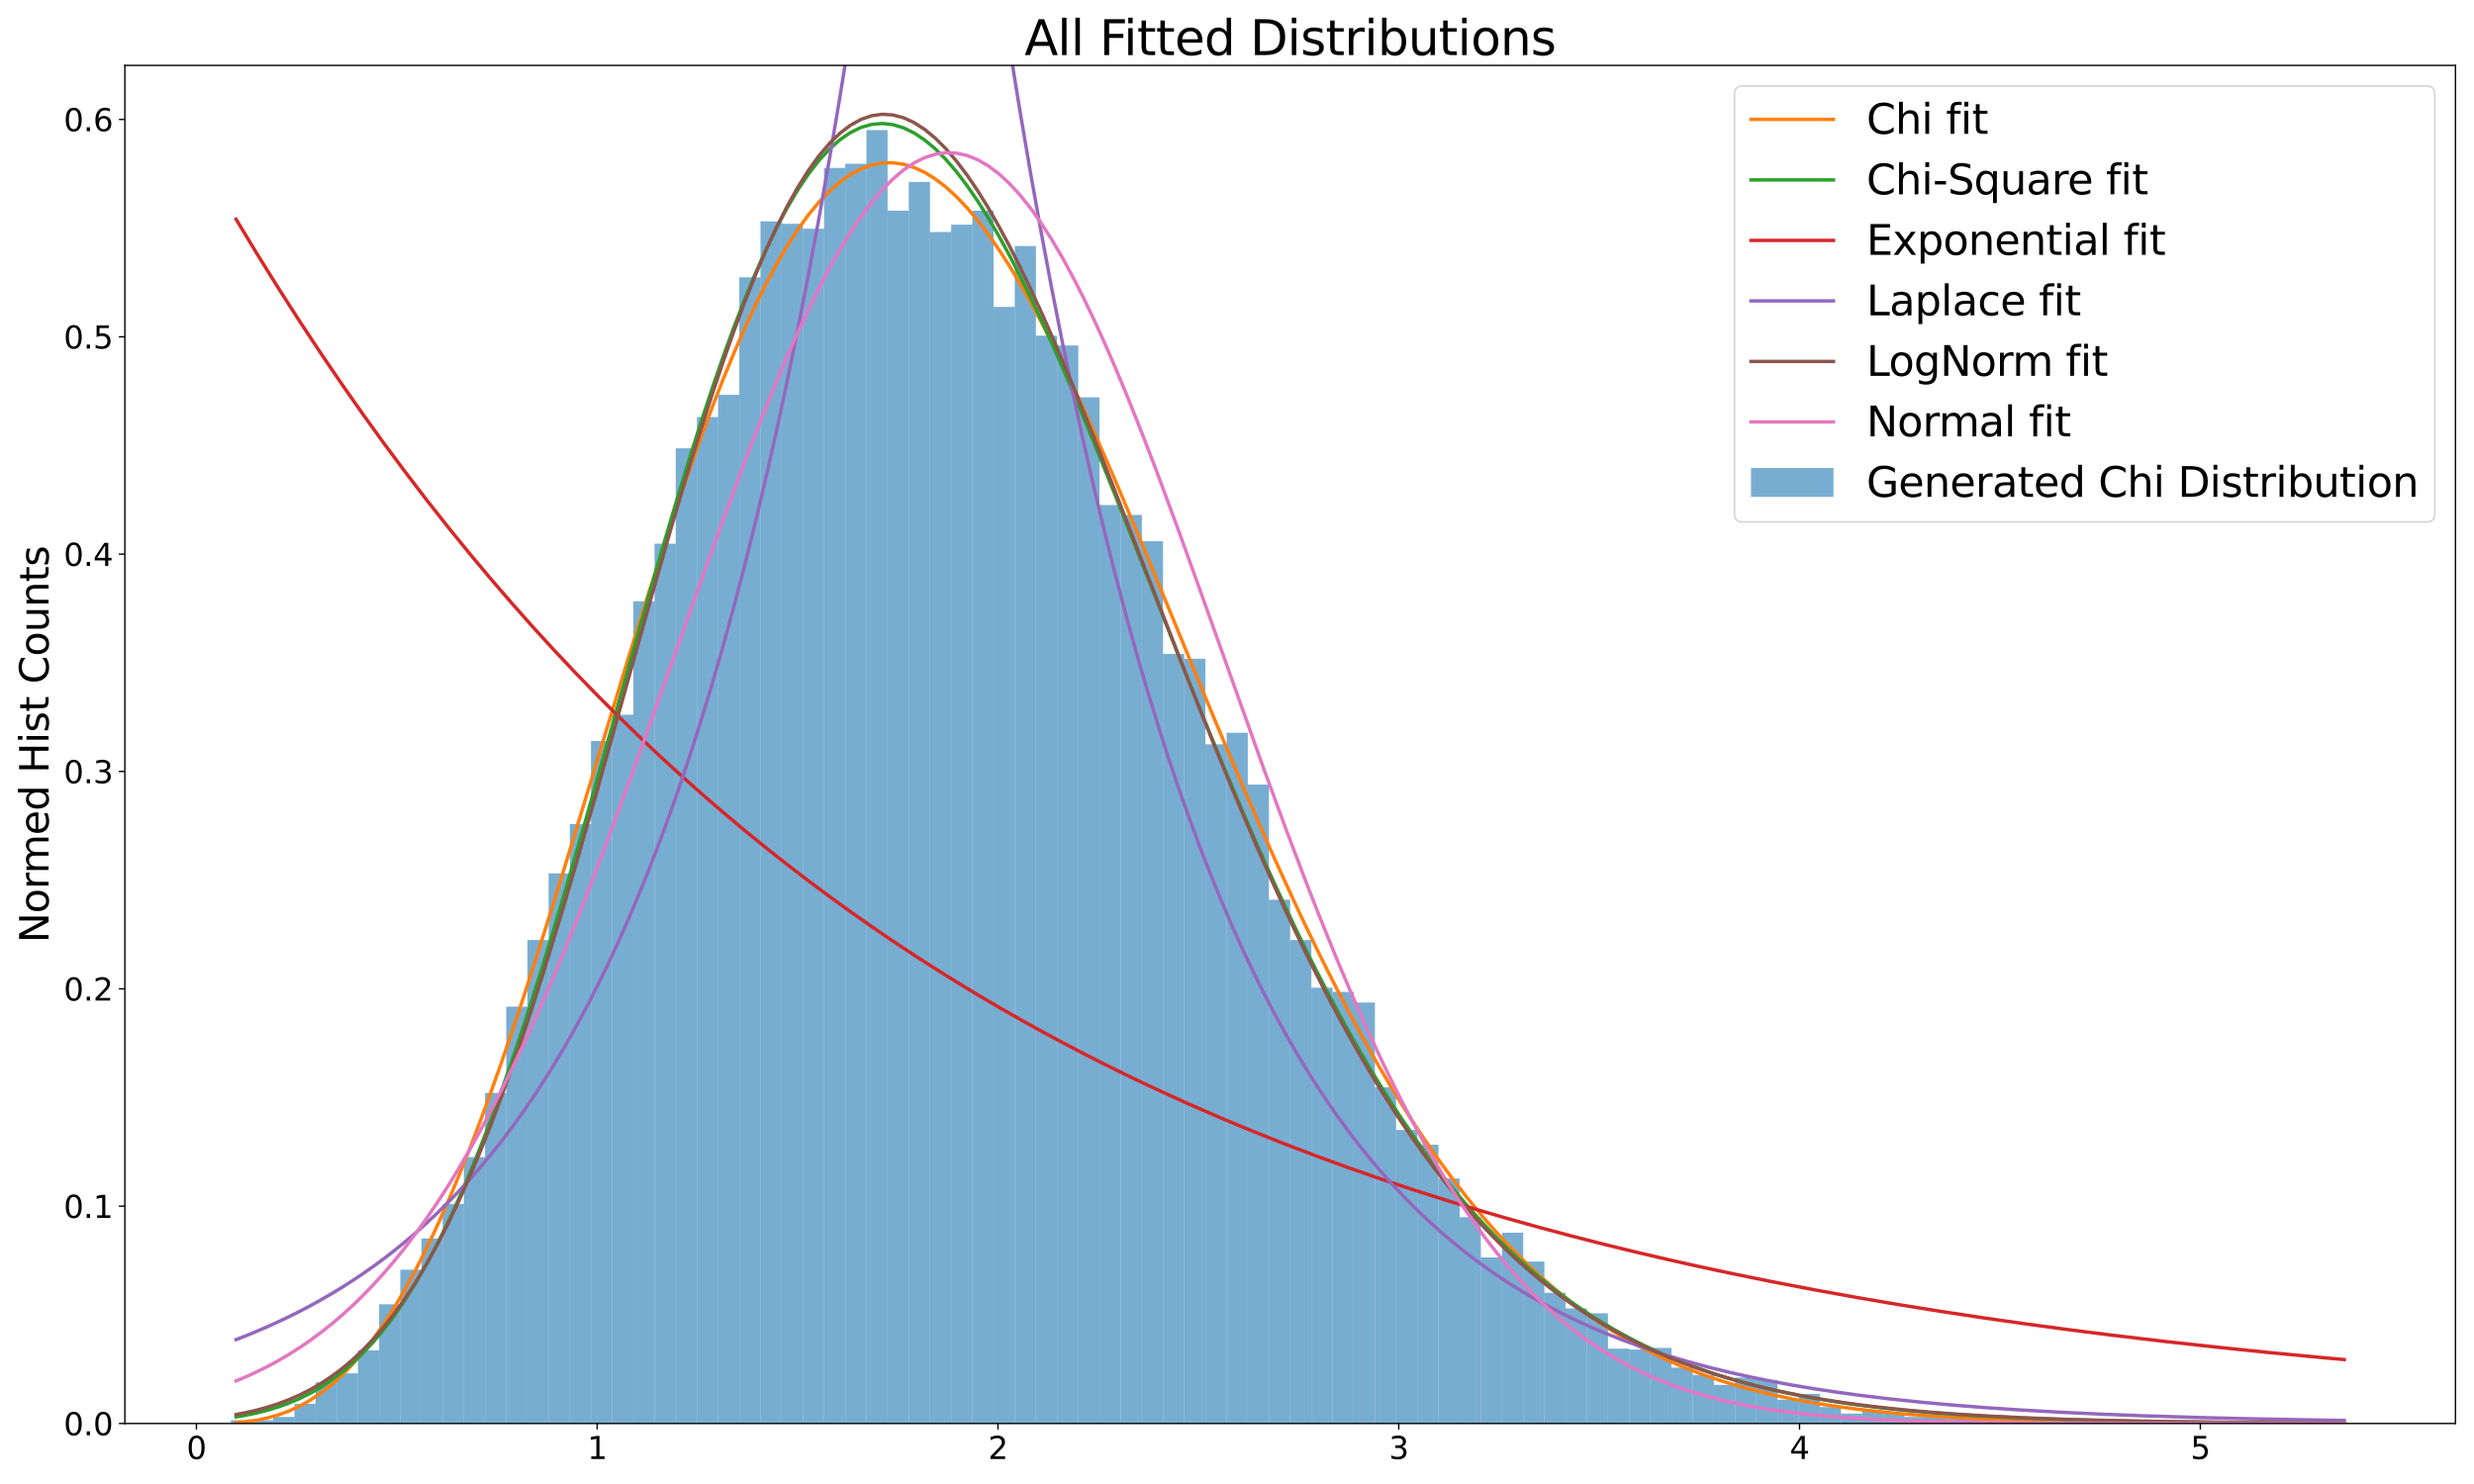 <?xml version="1.0" encoding="utf-8" standalone="no"?>
<!DOCTYPE svg PUBLIC "-//W3C//DTD SVG 1.1//EN"
  "http://www.w3.org/Graphics/SVG/1.1/DTD/svg11.dtd">
<svg height="864pt" version="1.1" viewBox="0 0 1440 864" width="1440pt" xmlns="http://www.w3.org/2000/svg" xmlns:xlink="http://www.w3.org/1999/xlink">
 <defs>
  <style type="text/css">*{stroke-linecap:butt;stroke-linejoin:round;}</style>
 </defs>
 <g id="figure_1">
  <g id="patch_1">
   <path d="M 0 864 
L 1440 864 
L 1440 0 
L 0 0 
z
" style="fill:#ffffff;"/>
  </g>
  <g id="axes_1">
   <g id="patch_2">
    <path d="M 72.685 828.779 
L 1429.2 828.779 
L 1429.2 38.076 
L 72.685 38.076 
z
" style="fill:#ffffff;"/>
   </g>
   <g id="patch_3">
    <path clip-path="url(#p7c1eb72474)" d="M 134.345 828.779 
L 146.677 828.779 
L 146.677 826.864 
L 134.345 826.864 
z
" style="fill:#1f77b4;opacity:0.6;"/>
   </g>
   <g id="patch_4">
    <path clip-path="url(#p7c1eb72474)" d="M 146.677 828.779 
L 159.009 828.779 
L 159.009 826.864 
L 146.677 826.864 
z
" style="fill:#1f77b4;opacity:0.6;"/>
   </g>
   <g id="patch_5">
    <path clip-path="url(#p7c1eb72474)" d="M 159.009 828.779 
L 171.341 828.779 
L 171.341 824.949 
L 159.009 824.949 
z
" style="fill:#1f77b4;opacity:0.6;"/>
   </g>
   <g id="patch_6">
    <path clip-path="url(#p7c1eb72474)" d="M 171.341 828.779 
L 183.673 828.779 
L 183.673 817.29 
L 171.341 817.29 
z
" style="fill:#1f77b4;opacity:0.6;"/>
   </g>
   <g id="patch_7">
    <path clip-path="url(#p7c1eb72474)" d="M 183.673 828.779 
L 196.005 828.779 
L 196.005 804.843 
L 183.673 804.843 
z
" style="fill:#1f77b4;opacity:0.6;"/>
   </g>
   <g id="patch_8">
    <path clip-path="url(#p7c1eb72474)" d="M 196.005 828.779 
L 208.337 828.779 
L 208.337 799.577 
L 196.005 799.577 
z
" style="fill:#1f77b4;opacity:0.6;"/>
   </g>
   <g id="patch_9">
    <path clip-path="url(#p7c1eb72474)" d="M 208.337 828.779 
L 220.669 828.779 
L 220.669 786.172 
L 208.337 786.172 
z
" style="fill:#1f77b4;opacity:0.6;"/>
   </g>
   <g id="patch_10">
    <path clip-path="url(#p7c1eb72474)" d="M 220.669 828.779 
L 233.001 828.779 
L 233.001 759.363 
L 220.669 759.363 
z
" style="fill:#1f77b4;opacity:0.6;"/>
   </g>
   <g id="patch_11">
    <path clip-path="url(#p7c1eb72474)" d="M 233.001 828.779 
L 245.333 828.779 
L 245.333 739.256 
L 233.001 739.256 
z
" style="fill:#1f77b4;opacity:0.6;"/>
   </g>
   <g id="patch_12">
    <path clip-path="url(#p7c1eb72474)" d="M 245.333 828.779 
L 257.665 828.779 
L 257.665 721.064 
L 245.333 721.064 
z
" style="fill:#1f77b4;opacity:0.6;"/>
   </g>
   <g id="patch_13">
    <path clip-path="url(#p7c1eb72474)" d="M 257.665 828.779 
L 269.997 828.779 
L 269.997 700.957 
L 257.665 700.957 
z
" style="fill:#1f77b4;opacity:0.6;"/>
   </g>
   <g id="patch_14">
    <path clip-path="url(#p7c1eb72474)" d="M 269.997 828.779 
L 282.328 828.779 
L 282.328 673.669 
L 269.997 673.669 
z
" style="fill:#1f77b4;opacity:0.6;"/>
   </g>
   <g id="patch_15">
    <path clip-path="url(#p7c1eb72474)" d="M 282.328 828.779 
L 294.66 828.779 
L 294.66 636.328 
L 282.328 636.328 
z
" style="fill:#1f77b4;opacity:0.6;"/>
   </g>
   <g id="patch_16">
    <path clip-path="url(#p7c1eb72474)" d="M 294.66 828.779 
L 306.992 828.779 
L 306.992 586.06 
L 294.66 586.06 
z
" style="fill:#1f77b4;opacity:0.6;"/>
   </g>
   <g id="patch_17">
    <path clip-path="url(#p7c1eb72474)" d="M 306.992 828.779 
L 319.324 828.779 
L 319.324 547.283 
L 306.992 547.283 
z
" style="fill:#1f77b4;opacity:0.6;"/>
   </g>
   <g id="patch_18">
    <path clip-path="url(#p7c1eb72474)" d="M 319.324 828.779 
L 331.656 828.779 
L 331.656 508.505 
L 319.324 508.505 
z
" style="fill:#1f77b4;opacity:0.6;"/>
   </g>
   <g id="patch_19">
    <path clip-path="url(#p7c1eb72474)" d="M 331.656 828.779 
L 343.988 828.779 
L 343.988 479.781 
L 331.656 479.781 
z
" style="fill:#1f77b4;opacity:0.6;"/>
   </g>
   <g id="patch_20">
    <path clip-path="url(#p7c1eb72474)" d="M 343.988 828.779 
L 356.32 828.779 
L 356.32 431.429 
L 343.988 431.429 
z
" style="fill:#1f77b4;opacity:0.6;"/>
   </g>
   <g id="patch_21">
    <path clip-path="url(#p7c1eb72474)" d="M 356.32 828.779 
L 368.652 828.779 
L 368.652 416.109 
L 356.32 416.109 
z
" style="fill:#1f77b4;opacity:0.6;"/>
   </g>
   <g id="patch_22">
    <path clip-path="url(#p7c1eb72474)" d="M 368.652 828.779 
L 380.984 828.779 
L 380.984 350.044 
L 368.652 350.044 
z
" style="fill:#1f77b4;opacity:0.6;"/>
   </g>
   <g id="patch_23">
    <path clip-path="url(#p7c1eb72474)" d="M 380.984 828.779 
L 393.316 828.779 
L 393.316 316.532 
L 380.984 316.532 
z
" style="fill:#1f77b4;opacity:0.6;"/>
   </g>
   <g id="patch_24">
    <path clip-path="url(#p7c1eb72474)" d="M 393.316 828.779 
L 405.648 828.779 
L 405.648 260.999 
L 393.316 260.999 
z
" style="fill:#1f77b4;opacity:0.6;"/>
   </g>
   <g id="patch_25">
    <path clip-path="url(#p7c1eb72474)" d="M 405.648 828.779 
L 417.98 828.779 
L 417.98 242.807 
L 405.648 242.807 
z
" style="fill:#1f77b4;opacity:0.6;"/>
   </g>
   <g id="patch_26">
    <path clip-path="url(#p7c1eb72474)" d="M 417.98 828.779 
L 430.312 828.779 
L 430.312 229.881 
L 417.98 229.881 
z
" style="fill:#1f77b4;opacity:0.6;"/>
   </g>
   <g id="patch_27">
    <path clip-path="url(#p7c1eb72474)" d="M 430.312 828.779 
L 442.644 828.779 
L 442.644 161.422 
L 430.312 161.422 
z
" style="fill:#1f77b4;opacity:0.6;"/>
   </g>
   <g id="patch_28">
    <path clip-path="url(#p7c1eb72474)" d="M 442.644 828.779 
L 454.976 828.779 
L 454.976 128.868 
L 442.644 128.868 
z
" style="fill:#1f77b4;opacity:0.6;"/>
   </g>
   <g id="patch_29">
    <path clip-path="url(#p7c1eb72474)" d="M 454.976 828.779 
L 467.308 828.779 
L 467.308 130.304 
L 454.976 130.304 
z
" style="fill:#1f77b4;opacity:0.6;"/>
   </g>
   <g id="patch_30">
    <path clip-path="url(#p7c1eb72474)" d="M 467.308 828.779 
L 479.64 828.779 
L 479.64 133.176 
L 467.308 133.176 
z
" style="fill:#1f77b4;opacity:0.6;"/>
   </g>
   <g id="patch_31">
    <path clip-path="url(#p7c1eb72474)" d="M 479.64 828.779 
L 491.972 828.779 
L 491.972 97.75 
L 479.64 97.75 
z
" style="fill:#1f77b4;opacity:0.6;"/>
   </g>
   <g id="patch_32">
    <path clip-path="url(#p7c1eb72474)" d="M 491.972 828.779 
L 504.304 828.779 
L 504.304 95.356 
L 491.972 95.356 
z
" style="fill:#1f77b4;opacity:0.6;"/>
   </g>
   <g id="patch_33">
    <path clip-path="url(#p7c1eb72474)" d="M 504.304 828.779 
L 516.636 828.779 
L 516.636 75.728 
L 504.304 75.728 
z
" style="fill:#1f77b4;opacity:0.6;"/>
   </g>
   <g id="patch_34">
    <path clip-path="url(#p7c1eb72474)" d="M 516.636 828.779 
L 528.968 828.779 
L 528.968 122.644 
L 516.636 122.644 
z
" style="fill:#1f77b4;opacity:0.6;"/>
   </g>
   <g id="patch_35">
    <path clip-path="url(#p7c1eb72474)" d="M 528.968 828.779 
L 541.299 828.779 
L 541.299 105.889 
L 528.968 105.889 
z
" style="fill:#1f77b4;opacity:0.6;"/>
   </g>
   <g id="patch_36">
    <path clip-path="url(#p7c1eb72474)" d="M 541.299 828.779 
L 553.631 828.779 
L 553.631 135.091 
L 541.299 135.091 
z
" style="fill:#1f77b4;opacity:0.6;"/>
   </g>
   <g id="patch_37">
    <path clip-path="url(#p7c1eb72474)" d="M 553.631 828.779 
L 565.963 828.779 
L 565.963 130.783 
L 553.631 130.783 
z
" style="fill:#1f77b4;opacity:0.6;"/>
   </g>
   <g id="patch_38">
    <path clip-path="url(#p7c1eb72474)" d="M 565.963 828.779 
L 578.295 828.779 
L 578.295 122.644 
L 565.963 122.644 
z
" style="fill:#1f77b4;opacity:0.6;"/>
   </g>
   <g id="patch_39">
    <path clip-path="url(#p7c1eb72474)" d="M 578.295 828.779 
L 590.627 828.779 
L 590.627 178.656 
L 578.295 178.656 
z
" style="fill:#1f77b4;opacity:0.6;"/>
   </g>
   <g id="patch_40">
    <path clip-path="url(#p7c1eb72474)" d="M 590.627 828.779 
L 602.959 828.779 
L 602.959 143.23 
L 590.627 143.23 
z
" style="fill:#1f77b4;opacity:0.6;"/>
   </g>
   <g id="patch_41">
    <path clip-path="url(#p7c1eb72474)" d="M 602.959 828.779 
L 615.291 828.779 
L 615.291 195.412 
L 602.959 195.412 
z
" style="fill:#1f77b4;opacity:0.6;"/>
   </g>
   <g id="patch_42">
    <path clip-path="url(#p7c1eb72474)" d="M 615.291 828.779 
L 627.623 828.779 
L 627.623 201.157 
L 615.291 201.157 
z
" style="fill:#1f77b4;opacity:0.6;"/>
   </g>
   <g id="patch_43">
    <path clip-path="url(#p7c1eb72474)" d="M 627.623 828.779 
L 639.955 828.779 
L 639.955 231.317 
L 627.623 231.317 
z
" style="fill:#1f77b4;opacity:0.6;"/>
   </g>
   <g id="patch_44">
    <path clip-path="url(#p7c1eb72474)" d="M 639.955 828.779 
L 652.287 828.779 
L 652.287 294.032 
L 639.955 294.032 
z
" style="fill:#1f77b4;opacity:0.6;"/>
   </g>
   <g id="patch_45">
    <path clip-path="url(#p7c1eb72474)" d="M 652.287 828.779 
L 664.619 828.779 
L 664.619 299.776 
L 652.287 299.776 
z
" style="fill:#1f77b4;opacity:0.6;"/>
   </g>
   <g id="patch_46">
    <path clip-path="url(#p7c1eb72474)" d="M 664.619 828.779 
L 676.951 828.779 
L 676.951 315.096 
L 664.619 315.096 
z
" style="fill:#1f77b4;opacity:0.6;"/>
   </g>
   <g id="patch_47">
    <path clip-path="url(#p7c1eb72474)" d="M 676.951 828.779 
L 689.283 828.779 
L 689.283 380.683 
L 676.951 380.683 
z
" style="fill:#1f77b4;opacity:0.6;"/>
   </g>
   <g id="patch_48">
    <path clip-path="url(#p7c1eb72474)" d="M 689.283 828.779 
L 701.615 828.779 
L 701.615 383.555 
L 689.283 383.555 
z
" style="fill:#1f77b4;opacity:0.6;"/>
   </g>
   <g id="patch_49">
    <path clip-path="url(#p7c1eb72474)" d="M 701.615 828.779 
L 713.947 828.779 
L 713.947 433.344 
L 701.615 433.344 
z
" style="fill:#1f77b4;opacity:0.6;"/>
   </g>
   <g id="patch_50">
    <path clip-path="url(#p7c1eb72474)" d="M 713.947 828.779 
L 726.279 828.779 
L 726.279 426.641 
L 713.947 426.641 
z
" style="fill:#1f77b4;opacity:0.6;"/>
   </g>
   <g id="patch_51">
    <path clip-path="url(#p7c1eb72474)" d="M 726.279 828.779 
L 738.611 828.779 
L 738.611 456.802 
L 726.279 456.802 
z
" style="fill:#1f77b4;opacity:0.6;"/>
   </g>
   <g id="patch_52">
    <path clip-path="url(#p7c1eb72474)" d="M 738.611 828.779 
L 750.943 828.779 
L 750.943 523.825 
L 738.611 523.825 
z
" style="fill:#1f77b4;opacity:0.6;"/>
   </g>
   <g id="patch_53">
    <path clip-path="url(#p7c1eb72474)" d="M 750.943 828.779 
L 763.275 828.779 
L 763.275 547.283 
L 750.943 547.283 
z
" style="fill:#1f77b4;opacity:0.6;"/>
   </g>
   <g id="patch_54">
    <path clip-path="url(#p7c1eb72474)" d="M 763.275 828.779 
L 775.607 828.779 
L 775.607 575.049 
L 763.275 575.049 
z
" style="fill:#1f77b4;opacity:0.6;"/>
   </g>
   <g id="patch_55">
    <path clip-path="url(#p7c1eb72474)" d="M 775.607 828.779 
L 787.939 828.779 
L 787.939 577.443 
L 775.607 577.443 
z
" style="fill:#1f77b4;opacity:0.6;"/>
   </g>
   <g id="patch_56">
    <path clip-path="url(#p7c1eb72474)" d="M 787.939 828.779 
L 800.27 828.779 
L 800.27 583.667 
L 787.939 583.667 
z
" style="fill:#1f77b4;opacity:0.6;"/>
   </g>
   <g id="patch_57">
    <path clip-path="url(#p7c1eb72474)" d="M 800.27 828.779 
L 812.602 828.779 
L 812.602 632.976 
L 800.27 632.976 
z
" style="fill:#1f77b4;opacity:0.6;"/>
   </g>
   <g id="patch_58">
    <path clip-path="url(#p7c1eb72474)" d="M 812.602 828.779 
L 824.934 828.779 
L 824.934 657.871 
L 812.602 657.871 
z
" style="fill:#1f77b4;opacity:0.6;"/>
   </g>
   <g id="patch_59">
    <path clip-path="url(#p7c1eb72474)" d="M 824.934 828.779 
L 837.266 828.779 
L 837.266 666.488 
L 824.934 666.488 
z
" style="fill:#1f77b4;opacity:0.6;"/>
   </g>
   <g id="patch_60">
    <path clip-path="url(#p7c1eb72474)" d="M 837.266 828.779 
L 849.598 828.779 
L 849.598 686.116 
L 837.266 686.116 
z
" style="fill:#1f77b4;opacity:0.6;"/>
   </g>
   <g id="patch_61">
    <path clip-path="url(#p7c1eb72474)" d="M 849.598 828.779 
L 861.93 828.779 
L 861.93 708.617 
L 849.598 708.617 
z
" style="fill:#1f77b4;opacity:0.6;"/>
   </g>
   <g id="patch_62">
    <path clip-path="url(#p7c1eb72474)" d="M 861.93 828.779 
L 874.262 828.779 
L 874.262 732.075 
L 861.93 732.075 
z
" style="fill:#1f77b4;opacity:0.6;"/>
   </g>
   <g id="patch_63">
    <path clip-path="url(#p7c1eb72474)" d="M 874.262 828.779 
L 886.594 828.779 
L 886.594 717.713 
L 874.262 717.713 
z
" style="fill:#1f77b4;opacity:0.6;"/>
   </g>
   <g id="patch_64">
    <path clip-path="url(#p7c1eb72474)" d="M 886.594 828.779 
L 898.926 828.779 
L 898.926 734.468 
L 886.594 734.468 
z
" style="fill:#1f77b4;opacity:0.6;"/>
   </g>
   <g id="patch_65">
    <path clip-path="url(#p7c1eb72474)" d="M 898.926 828.779 
L 911.258 828.779 
L 911.258 752.66 
L 898.926 752.66 
z
" style="fill:#1f77b4;opacity:0.6;"/>
   </g>
   <g id="patch_66">
    <path clip-path="url(#p7c1eb72474)" d="M 911.258 828.779 
L 923.59 828.779 
L 923.59 761.756 
L 911.258 761.756 
z
" style="fill:#1f77b4;opacity:0.6;"/>
   </g>
   <g id="patch_67">
    <path clip-path="url(#p7c1eb72474)" d="M 923.59 828.779 
L 935.922 828.779 
L 935.922 764.629 
L 923.59 764.629 
z
" style="fill:#1f77b4;opacity:0.6;"/>
   </g>
   <g id="patch_68">
    <path clip-path="url(#p7c1eb72474)" d="M 935.922 828.779 
L 948.254 828.779 
L 948.254 785.214 
L 935.922 785.214 
z
" style="fill:#1f77b4;opacity:0.6;"/>
   </g>
   <g id="patch_69">
    <path clip-path="url(#p7c1eb72474)" d="M 948.254 828.779 
L 960.586 828.779 
L 960.586 785.693 
L 948.254 785.693 
z
" style="fill:#1f77b4;opacity:0.6;"/>
   </g>
   <g id="patch_70">
    <path clip-path="url(#p7c1eb72474)" d="M 960.586 828.779 
L 972.918 828.779 
L 972.918 784.736 
L 960.586 784.736 
z
" style="fill:#1f77b4;opacity:0.6;"/>
   </g>
   <g id="patch_71">
    <path clip-path="url(#p7c1eb72474)" d="M 972.918 828.779 
L 985.25 828.779 
L 985.25 796.225 
L 972.918 796.225 
z
" style="fill:#1f77b4;opacity:0.6;"/>
   </g>
   <g id="patch_72">
    <path clip-path="url(#p7c1eb72474)" d="M 985.25 828.779 
L 997.582 828.779 
L 997.582 800.534 
L 985.25 800.534 
z
" style="fill:#1f77b4;opacity:0.6;"/>
   </g>
   <g id="patch_73">
    <path clip-path="url(#p7c1eb72474)" d="M 997.582 828.779 
L 1009.914 828.779 
L 1009.914 806.279 
L 997.582 806.279 
z
" style="fill:#1f77b4;opacity:0.6;"/>
   </g>
   <g id="patch_74">
    <path clip-path="url(#p7c1eb72474)" d="M 1009.914 828.779 
L 1022.246 828.779 
L 1022.246 801.97 
L 1009.914 801.97 
z
" style="fill:#1f77b4;opacity:0.6;"/>
   </g>
   <g id="patch_75">
    <path clip-path="url(#p7c1eb72474)" d="M 1022.246 828.779 
L 1034.578 828.779 
L 1034.578 803.406 
L 1022.246 803.406 
z
" style="fill:#1f77b4;opacity:0.6;"/>
   </g>
   <g id="patch_76">
    <path clip-path="url(#p7c1eb72474)" d="M 1034.578 828.779 
L 1046.909 828.779 
L 1046.909 814.896 
L 1034.578 814.896 
z
" style="fill:#1f77b4;opacity:0.6;"/>
   </g>
   <g id="patch_77">
    <path clip-path="url(#p7c1eb72474)" d="M 1046.909 828.779 
L 1059.241 828.779 
L 1059.241 811.545 
L 1046.909 811.545 
z
" style="fill:#1f77b4;opacity:0.6;"/>
   </g>
   <g id="patch_78">
    <path clip-path="url(#p7c1eb72474)" d="M 1059.241 828.779 
L 1071.573 828.779 
L 1071.573 819.205 
L 1059.241 819.205 
z
" style="fill:#1f77b4;opacity:0.6;"/>
   </g>
   <g id="patch_79">
    <path clip-path="url(#p7c1eb72474)" d="M 1071.573 828.779 
L 1083.905 828.779 
L 1083.905 823.035 
L 1071.573 823.035 
z
" style="fill:#1f77b4;opacity:0.6;"/>
   </g>
   <g id="patch_80">
    <path clip-path="url(#p7c1eb72474)" d="M 1083.905 828.779 
L 1096.237 828.779 
L 1096.237 821.12 
L 1083.905 821.12 
z
" style="fill:#1f77b4;opacity:0.6;"/>
   </g>
   <g id="patch_81">
    <path clip-path="url(#p7c1eb72474)" d="M 1096.237 828.779 
L 1108.569 828.779 
L 1108.569 823.035 
L 1096.237 823.035 
z
" style="fill:#1f77b4;opacity:0.6;"/>
   </g>
   <g id="patch_82">
    <path clip-path="url(#p7c1eb72474)" d="M 1108.569 828.779 
L 1120.901 828.779 
L 1120.901 824.949 
L 1108.569 824.949 
z
" style="fill:#1f77b4;opacity:0.6;"/>
   </g>
   <g id="patch_83">
    <path clip-path="url(#p7c1eb72474)" d="M 1120.901 828.779 
L 1133.233 828.779 
L 1133.233 823.992 
L 1120.901 823.992 
z
" style="fill:#1f77b4;opacity:0.6;"/>
   </g>
   <g id="patch_84">
    <path clip-path="url(#p7c1eb72474)" d="M 1133.233 828.779 
L 1145.565 828.779 
L 1145.565 824.471 
L 1133.233 824.471 
z
" style="fill:#1f77b4;opacity:0.6;"/>
   </g>
   <g id="patch_85">
    <path clip-path="url(#p7c1eb72474)" d="M 1145.565 828.779 
L 1157.897 828.779 
L 1157.897 825.907 
L 1145.565 825.907 
z
" style="fill:#1f77b4;opacity:0.6;"/>
   </g>
   <g id="patch_86">
    <path clip-path="url(#p7c1eb72474)" d="M 1157.897 828.779 
L 1170.229 828.779 
L 1170.229 826.864 
L 1157.897 826.864 
z
" style="fill:#1f77b4;opacity:0.6;"/>
   </g>
   <g id="patch_87">
    <path clip-path="url(#p7c1eb72474)" d="M 1170.229 828.779 
L 1182.561 828.779 
L 1182.561 827.343 
L 1170.229 827.343 
z
" style="fill:#1f77b4;opacity:0.6;"/>
   </g>
   <g id="patch_88">
    <path clip-path="url(#p7c1eb72474)" d="M 1182.561 828.779 
L 1194.893 828.779 
L 1194.893 825.907 
L 1182.561 825.907 
z
" style="fill:#1f77b4;opacity:0.6;"/>
   </g>
   <g id="patch_89">
    <path clip-path="url(#p7c1eb72474)" d="M 1194.893 828.779 
L 1207.225 828.779 
L 1207.225 826.386 
L 1194.893 826.386 
z
" style="fill:#1f77b4;opacity:0.6;"/>
   </g>
   <g id="patch_90">
    <path clip-path="url(#p7c1eb72474)" d="M 1207.225 828.779 
L 1219.557 828.779 
L 1219.557 828.779 
L 1207.225 828.779 
z
" style="fill:#1f77b4;opacity:0.6;"/>
   </g>
   <g id="patch_91">
    <path clip-path="url(#p7c1eb72474)" d="M 1219.557 828.779 
L 1231.889 828.779 
L 1231.889 828.301 
L 1219.557 828.301 
z
" style="fill:#1f77b4;opacity:0.6;"/>
   </g>
   <g id="patch_92">
    <path clip-path="url(#p7c1eb72474)" d="M 1231.889 828.779 
L 1244.221 828.779 
L 1244.221 827.822 
L 1231.889 827.822 
z
" style="fill:#1f77b4;opacity:0.6;"/>
   </g>
   <g id="patch_93">
    <path clip-path="url(#p7c1eb72474)" d="M 1244.221 828.779 
L 1256.553 828.779 
L 1256.553 828.779 
L 1244.221 828.779 
z
" style="fill:#1f77b4;opacity:0.6;"/>
   </g>
   <g id="patch_94">
    <path clip-path="url(#p7c1eb72474)" d="M 1256.553 828.779 
L 1268.885 828.779 
L 1268.885 827.822 
L 1256.553 827.822 
z
" style="fill:#1f77b4;opacity:0.6;"/>
   </g>
   <g id="patch_95">
    <path clip-path="url(#p7c1eb72474)" d="M 1268.885 828.779 
L 1281.217 828.779 
L 1281.217 828.301 
L 1268.885 828.301 
z
" style="fill:#1f77b4;opacity:0.6;"/>
   </g>
   <g id="patch_96">
    <path clip-path="url(#p7c1eb72474)" d="M 1281.217 828.779 
L 1293.549 828.779 
L 1293.549 828.779 
L 1281.217 828.779 
z
" style="fill:#1f77b4;opacity:0.6;"/>
   </g>
   <g id="patch_97">
    <path clip-path="url(#p7c1eb72474)" d="M 1293.549 828.779 
L 1305.88 828.779 
L 1305.88 828.779 
L 1293.549 828.779 
z
" style="fill:#1f77b4;opacity:0.6;"/>
   </g>
   <g id="patch_98">
    <path clip-path="url(#p7c1eb72474)" d="M 1305.88 828.779 
L 1318.212 828.779 
L 1318.212 828.779 
L 1305.88 828.779 
z
" style="fill:#1f77b4;opacity:0.6;"/>
   </g>
   <g id="patch_99">
    <path clip-path="url(#p7c1eb72474)" d="M 1318.212 828.779 
L 1330.544 828.779 
L 1330.544 828.301 
L 1318.212 828.301 
z
" style="fill:#1f77b4;opacity:0.6;"/>
   </g>
   <g id="patch_100">
    <path clip-path="url(#p7c1eb72474)" d="M 1330.544 828.779 
L 1342.876 828.779 
L 1342.876 828.301 
L 1330.544 828.301 
z
" style="fill:#1f77b4;opacity:0.6;"/>
   </g>
   <g id="patch_101">
    <path clip-path="url(#p7c1eb72474)" d="M 1342.876 828.779 
L 1355.208 828.779 
L 1355.208 828.779 
L 1342.876 828.779 
z
" style="fill:#1f77b4;opacity:0.6;"/>
   </g>
   <g id="patch_102">
    <path clip-path="url(#p7c1eb72474)" d="M 1355.208 828.779 
L 1367.54 828.779 
L 1367.54 828.301 
L 1355.208 828.301 
z
" style="fill:#1f77b4;opacity:0.6;"/>
   </g>
   <g id="matplotlib.axis_1">
    <g id="xtick_1">
     <g id="line2d_1">
      <defs>
       <path d="M 0 0 
L 0 3.5 
" id="m5a8ef964c3" style="stroke:#000000;stroke-width:0.8;"/>
      </defs>
      <g>
       <use style="stroke:#000000;stroke-width:0.8;" x="114.316" xlink:href="#m5a8ef964c3" y="828.779"/>
      </g>
     </g>
     <g id="text_1">
      <!-- 0 -->
      <g transform="translate(108.59 849.457)scale(0.18 -0.18)">
       <defs>
        <path d="M 2034 4250 
Q 1547 4250 1301 3770 
Q 1056 3291 1056 2328 
Q 1056 1369 1301 889 
Q 1547 409 2034 409 
Q 2525 409 2770 889 
Q 3016 1369 3016 2328 
Q 3016 3291 2770 3770 
Q 2525 4250 2034 4250 
z
M 2034 4750 
Q 2819 4750 3233 4129 
Q 3647 3509 3647 2328 
Q 3647 1150 3233 529 
Q 2819 -91 2034 -91 
Q 1250 -91 836 529 
Q 422 1150 422 2328 
Q 422 3509 836 4129 
Q 1250 4750 2034 4750 
z
" id="DejaVuSans-30" transform="scale(0.016)"/>
       </defs>
       <use xlink:href="#DejaVuSans-30"/>
      </g>
     </g>
    </g>
    <g id="xtick_2">
     <g id="line2d_2">
      <g>
       <use style="stroke:#000000;stroke-width:0.8;" x="347.593" xlink:href="#m5a8ef964c3" y="828.779"/>
      </g>
     </g>
     <g id="text_2">
      <!-- 1 -->
      <g transform="translate(341.866 849.457)scale(0.18 -0.18)">
       <defs>
        <path d="M 794 531 
L 1825 531 
L 1825 4091 
L 703 3866 
L 703 4441 
L 1819 4666 
L 2450 4666 
L 2450 531 
L 3481 531 
L 3481 0 
L 794 0 
L 794 531 
z
" id="DejaVuSans-31" transform="scale(0.016)"/>
       </defs>
       <use xlink:href="#DejaVuSans-31"/>
      </g>
     </g>
    </g>
    <g id="xtick_3">
     <g id="line2d_3">
      <g>
       <use style="stroke:#000000;stroke-width:0.8;" x="580.869" xlink:href="#m5a8ef964c3" y="828.779"/>
      </g>
     </g>
     <g id="text_3">
      <!-- 2 -->
      <g transform="translate(575.143 849.457)scale(0.18 -0.18)">
       <defs>
        <path d="M 1228 531 
L 3431 531 
L 3431 0 
L 469 0 
L 469 531 
Q 828 903 1448 1529 
Q 2069 2156 2228 2338 
Q 2531 2678 2651 2914 
Q 2772 3150 2772 3378 
Q 2772 3750 2511 3984 
Q 2250 4219 1831 4219 
Q 1534 4219 1204 4116 
Q 875 4013 500 3803 
L 500 4441 
Q 881 4594 1212 4672 
Q 1544 4750 1819 4750 
Q 2544 4750 2975 4387 
Q 3406 4025 3406 3419 
Q 3406 3131 3298 2873 
Q 3191 2616 2906 2266 
Q 2828 2175 2409 1742 
Q 1991 1309 1228 531 
z
" id="DejaVuSans-32" transform="scale(0.016)"/>
       </defs>
       <use xlink:href="#DejaVuSans-32"/>
      </g>
     </g>
    </g>
    <g id="xtick_4">
     <g id="line2d_4">
      <g>
       <use style="stroke:#000000;stroke-width:0.8;" x="814.146" xlink:href="#m5a8ef964c3" y="828.779"/>
      </g>
     </g>
     <g id="text_4">
      <!-- 3 -->
      <g transform="translate(808.42 849.457)scale(0.18 -0.18)">
       <defs>
        <path d="M 2597 2516 
Q 3050 2419 3304 2112 
Q 3559 1806 3559 1356 
Q 3559 666 3084 287 
Q 2609 -91 1734 -91 
Q 1441 -91 1130 -33 
Q 819 25 488 141 
L 488 750 
Q 750 597 1062 519 
Q 1375 441 1716 441 
Q 2309 441 2620 675 
Q 2931 909 2931 1356 
Q 2931 1769 2642 2001 
Q 2353 2234 1838 2234 
L 1294 2234 
L 1294 2753 
L 1863 2753 
Q 2328 2753 2575 2939 
Q 2822 3125 2822 3475 
Q 2822 3834 2567 4026 
Q 2313 4219 1838 4219 
Q 1578 4219 1281 4162 
Q 984 4106 628 3988 
L 628 4550 
Q 988 4650 1302 4700 
Q 1616 4750 1894 4750 
Q 2613 4750 3031 4423 
Q 3450 4097 3450 3541 
Q 3450 3153 3228 2886 
Q 3006 2619 2597 2516 
z
" id="DejaVuSans-33" transform="scale(0.016)"/>
       </defs>
       <use xlink:href="#DejaVuSans-33"/>
      </g>
     </g>
    </g>
    <g id="xtick_5">
     <g id="line2d_5">
      <g>
       <use style="stroke:#000000;stroke-width:0.8;" x="1047.423" xlink:href="#m5a8ef964c3" y="828.779"/>
      </g>
     </g>
     <g id="text_5">
      <!-- 4 -->
      <g transform="translate(1041.697 849.457)scale(0.18 -0.18)">
       <defs>
        <path d="M 2419 4116 
L 825 1625 
L 2419 1625 
L 2419 4116 
z
M 2253 4666 
L 3047 4666 
L 3047 1625 
L 3713 1625 
L 3713 1100 
L 3047 1100 
L 3047 0 
L 2419 0 
L 2419 1100 
L 313 1100 
L 313 1709 
L 2253 4666 
z
" id="DejaVuSans-34" transform="scale(0.016)"/>
       </defs>
       <use xlink:href="#DejaVuSans-34"/>
      </g>
     </g>
    </g>
    <g id="xtick_6">
     <g id="line2d_6">
      <g>
       <use style="stroke:#000000;stroke-width:0.8;" x="1280.699" xlink:href="#m5a8ef964c3" y="828.779"/>
      </g>
     </g>
     <g id="text_6">
      <!-- 5 -->
      <g transform="translate(1274.973 849.457)scale(0.18 -0.18)">
       <defs>
        <path d="M 691 4666 
L 3169 4666 
L 3169 4134 
L 1269 4134 
L 1269 2991 
Q 1406 3038 1543 3061 
Q 1681 3084 1819 3084 
Q 2600 3084 3056 2656 
Q 3513 2228 3513 1497 
Q 3513 744 3044 326 
Q 2575 -91 1722 -91 
Q 1428 -91 1123 -41 
Q 819 9 494 109 
L 494 744 
Q 775 591 1075 516 
Q 1375 441 1709 441 
Q 2250 441 2565 725 
Q 2881 1009 2881 1497 
Q 2881 1984 2565 2268 
Q 2250 2553 1709 2553 
Q 1456 2553 1204 2497 
Q 953 2441 691 2322 
L 691 4666 
z
" id="DejaVuSans-35" transform="scale(0.016)"/>
       </defs>
       <use xlink:href="#DejaVuSans-35"/>
      </g>
     </g>
    </g>
   </g>
   <g id="matplotlib.axis_2">
    <g id="ytick_1">
     <g id="line2d_7">
      <defs>
       <path d="M 0 0 
L -3.5 0 
" id="mfa1cfa0d47" style="stroke:#000000;stroke-width:0.8;"/>
      </defs>
      <g>
       <use style="stroke:#000000;stroke-width:0.8;" x="72.685" xlink:href="#mfa1cfa0d47" y="828.779"/>
      </g>
     </g>
     <g id="text_7">
      <!-- 0.0 -->
      <g transform="translate(37.06 835.618)scale(0.18 -0.18)">
       <defs>
        <path d="M 684 794 
L 1344 794 
L 1344 0 
L 684 0 
L 684 794 
z
" id="DejaVuSans-2e" transform="scale(0.016)"/>
       </defs>
       <use xlink:href="#DejaVuSans-30"/>
       <use x="63.623" xlink:href="#DejaVuSans-2e"/>
       <use x="95.41" xlink:href="#DejaVuSans-30"/>
      </g>
     </g>
    </g>
    <g id="ytick_2">
     <g id="line2d_8">
      <g>
       <use style="stroke:#000000;stroke-width:0.8;" x="72.685" xlink:href="#mfa1cfa0d47" y="702.24"/>
      </g>
     </g>
     <g id="text_8">
      <!-- 0.1 -->
      <g transform="translate(37.06 709.078)scale(0.18 -0.18)">
       <use xlink:href="#DejaVuSans-30"/>
       <use x="63.623" xlink:href="#DejaVuSans-2e"/>
       <use x="95.41" xlink:href="#DejaVuSans-31"/>
      </g>
     </g>
    </g>
    <g id="ytick_3">
     <g id="line2d_9">
      <g>
       <use style="stroke:#000000;stroke-width:0.8;" x="72.685" xlink:href="#mfa1cfa0d47" y="575.7"/>
      </g>
     </g>
     <g id="text_9">
      <!-- 0.2 -->
      <g transform="translate(37.06 582.539)scale(0.18 -0.18)">
       <use xlink:href="#DejaVuSans-30"/>
       <use x="63.623" xlink:href="#DejaVuSans-2e"/>
       <use x="95.41" xlink:href="#DejaVuSans-32"/>
      </g>
     </g>
    </g>
    <g id="ytick_4">
     <g id="line2d_10">
      <g>
       <use style="stroke:#000000;stroke-width:0.8;" x="72.685" xlink:href="#mfa1cfa0d47" y="449.161"/>
      </g>
     </g>
     <g id="text_10">
      <!-- 0.3 -->
      <g transform="translate(37.06 455.999)scale(0.18 -0.18)">
       <use xlink:href="#DejaVuSans-30"/>
       <use x="63.623" xlink:href="#DejaVuSans-2e"/>
       <use x="95.41" xlink:href="#DejaVuSans-33"/>
      </g>
     </g>
    </g>
    <g id="ytick_5">
     <g id="line2d_11">
      <g>
       <use style="stroke:#000000;stroke-width:0.8;" x="72.685" xlink:href="#mfa1cfa0d47" y="322.621"/>
      </g>
     </g>
     <g id="text_11">
      <!-- 0.4 -->
      <g transform="translate(37.06 329.46)scale(0.18 -0.18)">
       <use xlink:href="#DejaVuSans-30"/>
       <use x="63.623" xlink:href="#DejaVuSans-2e"/>
       <use x="95.41" xlink:href="#DejaVuSans-34"/>
      </g>
     </g>
    </g>
    <g id="ytick_6">
     <g id="line2d_12">
      <g>
       <use style="stroke:#000000;stroke-width:0.8;" x="72.685" xlink:href="#mfa1cfa0d47" y="196.082"/>
      </g>
     </g>
     <g id="text_12">
      <!-- 0.5 -->
      <g transform="translate(37.06 202.92)scale(0.18 -0.18)">
       <use xlink:href="#DejaVuSans-30"/>
       <use x="63.623" xlink:href="#DejaVuSans-2e"/>
       <use x="95.41" xlink:href="#DejaVuSans-35"/>
      </g>
     </g>
    </g>
    <g id="ytick_7">
     <g id="line2d_13">
      <g>
       <use style="stroke:#000000;stroke-width:0.8;" x="72.685" xlink:href="#mfa1cfa0d47" y="69.542"/>
      </g>
     </g>
     <g id="text_13">
      <!-- 0.6 -->
      <g transform="translate(37.06 76.381)scale(0.18 -0.18)">
       <defs>
        <path d="M 2113 2584 
Q 1688 2584 1439 2293 
Q 1191 2003 1191 1497 
Q 1191 994 1439 701 
Q 1688 409 2113 409 
Q 2538 409 2786 701 
Q 3034 994 3034 1497 
Q 3034 2003 2786 2293 
Q 2538 2584 2113 2584 
z
M 3366 4563 
L 3366 3988 
Q 3128 4100 2886 4159 
Q 2644 4219 2406 4219 
Q 1781 4219 1451 3797 
Q 1122 3375 1075 2522 
Q 1259 2794 1537 2939 
Q 1816 3084 2150 3084 
Q 2853 3084 3261 2657 
Q 3669 2231 3669 1497 
Q 3669 778 3244 343 
Q 2819 -91 2113 -91 
Q 1303 -91 875 529 
Q 447 1150 447 2328 
Q 447 3434 972 4092 
Q 1497 4750 2381 4750 
Q 2619 4750 2861 4703 
Q 3103 4656 3366 4563 
z
" id="DejaVuSans-36" transform="scale(0.016)"/>
       </defs>
       <use xlink:href="#DejaVuSans-30"/>
       <use x="63.623" xlink:href="#DejaVuSans-2e"/>
       <use x="95.41" xlink:href="#DejaVuSans-36"/>
      </g>
     </g>
    </g>
    <g id="text_14">
     <!-- Normed Hist Counts -->
     <g transform="translate(28.276 548.967)rotate(-90)scale(0.23 -0.23)">
      <defs>
       <path d="M 628 4666 
L 1478 4666 
L 3547 763 
L 3547 4666 
L 4159 4666 
L 4159 0 
L 3309 0 
L 1241 3903 
L 1241 0 
L 628 0 
L 628 4666 
z
" id="DejaVuSans-4e" transform="scale(0.016)"/>
       <path d="M 1959 3097 
Q 1497 3097 1228 2736 
Q 959 2375 959 1747 
Q 959 1119 1226 758 
Q 1494 397 1959 397 
Q 2419 397 2687 759 
Q 2956 1122 2956 1747 
Q 2956 2369 2687 2733 
Q 2419 3097 1959 3097 
z
M 1959 3584 
Q 2709 3584 3137 3096 
Q 3566 2609 3566 1747 
Q 3566 888 3137 398 
Q 2709 -91 1959 -91 
Q 1206 -91 779 398 
Q 353 888 353 1747 
Q 353 2609 779 3096 
Q 1206 3584 1959 3584 
z
" id="DejaVuSans-6f" transform="scale(0.016)"/>
       <path d="M 2631 2963 
Q 2534 3019 2420 3045 
Q 2306 3072 2169 3072 
Q 1681 3072 1420 2755 
Q 1159 2438 1159 1844 
L 1159 0 
L 581 0 
L 581 3500 
L 1159 3500 
L 1159 2956 
Q 1341 3275 1631 3429 
Q 1922 3584 2338 3584 
Q 2397 3584 2469 3576 
Q 2541 3569 2628 3553 
L 2631 2963 
z
" id="DejaVuSans-72" transform="scale(0.016)"/>
       <path d="M 3328 2828 
Q 3544 3216 3844 3400 
Q 4144 3584 4550 3584 
Q 5097 3584 5394 3201 
Q 5691 2819 5691 2113 
L 5691 0 
L 5113 0 
L 5113 2094 
Q 5113 2597 4934 2840 
Q 4756 3084 4391 3084 
Q 3944 3084 3684 2787 
Q 3425 2491 3425 1978 
L 3425 0 
L 2847 0 
L 2847 2094 
Q 2847 2600 2669 2842 
Q 2491 3084 2119 3084 
Q 1678 3084 1418 2786 
Q 1159 2488 1159 1978 
L 1159 0 
L 581 0 
L 581 3500 
L 1159 3500 
L 1159 2956 
Q 1356 3278 1631 3431 
Q 1906 3584 2284 3584 
Q 2666 3584 2933 3390 
Q 3200 3197 3328 2828 
z
" id="DejaVuSans-6d" transform="scale(0.016)"/>
       <path d="M 3597 1894 
L 3597 1613 
L 953 1613 
Q 991 1019 1311 708 
Q 1631 397 2203 397 
Q 2534 397 2845 478 
Q 3156 559 3463 722 
L 3463 178 
Q 3153 47 2828 -22 
Q 2503 -91 2169 -91 
Q 1331 -91 842 396 
Q 353 884 353 1716 
Q 353 2575 817 3079 
Q 1281 3584 2069 3584 
Q 2775 3584 3186 3129 
Q 3597 2675 3597 1894 
z
M 3022 2063 
Q 3016 2534 2758 2815 
Q 2500 3097 2075 3097 
Q 1594 3097 1305 2825 
Q 1016 2553 972 2059 
L 3022 2063 
z
" id="DejaVuSans-65" transform="scale(0.016)"/>
       <path d="M 2906 2969 
L 2906 4863 
L 3481 4863 
L 3481 0 
L 2906 0 
L 2906 525 
Q 2725 213 2448 61 
Q 2172 -91 1784 -91 
Q 1150 -91 751 415 
Q 353 922 353 1747 
Q 353 2572 751 3078 
Q 1150 3584 1784 3584 
Q 2172 3584 2448 3432 
Q 2725 3281 2906 2969 
z
M 947 1747 
Q 947 1113 1208 752 
Q 1469 391 1925 391 
Q 2381 391 2643 752 
Q 2906 1113 2906 1747 
Q 2906 2381 2643 2742 
Q 2381 3103 1925 3103 
Q 1469 3103 1208 2742 
Q 947 2381 947 1747 
z
" id="DejaVuSans-64" transform="scale(0.016)"/>
       <path id="DejaVuSans-20" transform="scale(0.016)"/>
       <path d="M 628 4666 
L 1259 4666 
L 1259 2753 
L 3553 2753 
L 3553 4666 
L 4184 4666 
L 4184 0 
L 3553 0 
L 3553 2222 
L 1259 2222 
L 1259 0 
L 628 0 
L 628 4666 
z
" id="DejaVuSans-48" transform="scale(0.016)"/>
       <path d="M 603 3500 
L 1178 3500 
L 1178 0 
L 603 0 
L 603 3500 
z
M 603 4863 
L 1178 4863 
L 1178 4134 
L 603 4134 
L 603 4863 
z
" id="DejaVuSans-69" transform="scale(0.016)"/>
       <path d="M 2834 3397 
L 2834 2853 
Q 2591 2978 2328 3040 
Q 2066 3103 1784 3103 
Q 1356 3103 1142 2972 
Q 928 2841 928 2578 
Q 928 2378 1081 2264 
Q 1234 2150 1697 2047 
L 1894 2003 
Q 2506 1872 2764 1633 
Q 3022 1394 3022 966 
Q 3022 478 2636 193 
Q 2250 -91 1575 -91 
Q 1294 -91 989 -36 
Q 684 19 347 128 
L 347 722 
Q 666 556 975 473 
Q 1284 391 1588 391 
Q 1994 391 2212 530 
Q 2431 669 2431 922 
Q 2431 1156 2273 1281 
Q 2116 1406 1581 1522 
L 1381 1569 
Q 847 1681 609 1914 
Q 372 2147 372 2553 
Q 372 3047 722 3315 
Q 1072 3584 1716 3584 
Q 2034 3584 2315 3537 
Q 2597 3491 2834 3397 
z
" id="DejaVuSans-73" transform="scale(0.016)"/>
       <path d="M 1172 4494 
L 1172 3500 
L 2356 3500 
L 2356 3053 
L 1172 3053 
L 1172 1153 
Q 1172 725 1289 603 
Q 1406 481 1766 481 
L 2356 481 
L 2356 0 
L 1766 0 
Q 1100 0 847 248 
Q 594 497 594 1153 
L 594 3053 
L 172 3053 
L 172 3500 
L 594 3500 
L 594 4494 
L 1172 4494 
z
" id="DejaVuSans-74" transform="scale(0.016)"/>
       <path d="M 4122 4306 
L 4122 3641 
Q 3803 3938 3442 4084 
Q 3081 4231 2675 4231 
Q 1875 4231 1450 3742 
Q 1025 3253 1025 2328 
Q 1025 1406 1450 917 
Q 1875 428 2675 428 
Q 3081 428 3442 575 
Q 3803 722 4122 1019 
L 4122 359 
Q 3791 134 3420 21 
Q 3050 -91 2638 -91 
Q 1578 -91 968 557 
Q 359 1206 359 2328 
Q 359 3453 968 4101 
Q 1578 4750 2638 4750 
Q 3056 4750 3426 4639 
Q 3797 4528 4122 4306 
z
" id="DejaVuSans-43" transform="scale(0.016)"/>
       <path d="M 544 1381 
L 544 3500 
L 1119 3500 
L 1119 1403 
Q 1119 906 1312 657 
Q 1506 409 1894 409 
Q 2359 409 2629 706 
Q 2900 1003 2900 1516 
L 2900 3500 
L 3475 3500 
L 3475 0 
L 2900 0 
L 2900 538 
Q 2691 219 2414 64 
Q 2138 -91 1772 -91 
Q 1169 -91 856 284 
Q 544 659 544 1381 
z
M 1991 3584 
L 1991 3584 
z
" id="DejaVuSans-75" transform="scale(0.016)"/>
       <path d="M 3513 2113 
L 3513 0 
L 2938 0 
L 2938 2094 
Q 2938 2591 2744 2837 
Q 2550 3084 2163 3084 
Q 1697 3084 1428 2787 
Q 1159 2491 1159 1978 
L 1159 0 
L 581 0 
L 581 3500 
L 1159 3500 
L 1159 2956 
Q 1366 3272 1645 3428 
Q 1925 3584 2291 3584 
Q 2894 3584 3203 3211 
Q 3513 2838 3513 2113 
z
" id="DejaVuSans-6e" transform="scale(0.016)"/>
      </defs>
      <use xlink:href="#DejaVuSans-4e"/>
      <use x="74.805" xlink:href="#DejaVuSans-6f"/>
      <use x="135.986" xlink:href="#DejaVuSans-72"/>
      <use x="175.35" xlink:href="#DejaVuSans-6d"/>
      <use x="272.762" xlink:href="#DejaVuSans-65"/>
      <use x="334.285" xlink:href="#DejaVuSans-64"/>
      <use x="397.762" xlink:href="#DejaVuSans-20"/>
      <use x="429.549" xlink:href="#DejaVuSans-48"/>
      <use x="504.744" xlink:href="#DejaVuSans-69"/>
      <use x="532.527" xlink:href="#DejaVuSans-73"/>
      <use x="584.627" xlink:href="#DejaVuSans-74"/>
      <use x="623.836" xlink:href="#DejaVuSans-20"/>
      <use x="655.623" xlink:href="#DejaVuSans-43"/>
      <use x="725.447" xlink:href="#DejaVuSans-6f"/>
      <use x="786.629" xlink:href="#DejaVuSans-75"/>
      <use x="850.008" xlink:href="#DejaVuSans-6e"/>
      <use x="913.387" xlink:href="#DejaVuSans-74"/>
      <use x="952.596" xlink:href="#DejaVuSans-73"/>
     </g>
    </g>
   </g>
   <g id="line2d_14">
    <path clip-path="url(#p7c1eb72474)" d="M 137.428 828.282 
L 143.594 827.703 
L 149.76 826.798 
L 155.926 825.501 
L 162.092 823.749 
L 168.258 821.482 
L 174.424 818.644 
L 180.59 815.184 
L 186.756 811.056 
L 192.922 806.218 
L 199.088 800.632 
L 205.254 794.268 
L 211.42 787.1 
L 217.586 779.107 
L 223.752 770.275 
L 229.918 760.595 
L 236.084 750.066 
L 242.25 738.689 
L 248.416 726.473 
L 254.582 713.435 
L 260.748 699.593 
L 266.914 684.974 
L 273.08 669.608 
L 279.246 653.533 
L 285.411 636.789 
L 291.577 619.421 
L 297.743 601.48 
L 303.909 583.019 
L 310.075 564.095 
L 322.407 525.104 
L 334.739 485.021 
L 365.569 383.663 
L 377.901 344.149 
L 384.067 324.892 
L 390.233 306.059 
L 396.399 287.714 
L 402.565 269.92 
L 408.731 252.737 
L 414.897 236.222 
L 421.063 220.429 
L 427.229 205.408 
L 433.395 191.206 
L 439.561 177.865 
L 445.727 165.425 
L 451.893 153.921 
L 458.059 143.383 
L 464.225 133.836 
L 470.391 125.304 
L 476.557 117.804 
L 482.723 111.348 
L 488.889 105.946 
L 495.055 101.602 
L 501.221 98.317 
L 507.387 96.087 
L 513.553 94.903 
L 519.719 94.755 
L 525.885 95.627 
L 532.051 97.501 
L 538.216 100.353 
L 544.382 104.16 
L 550.548 108.893 
L 556.714 114.521 
L 562.88 121.011 
L 569.046 128.328 
L 575.212 136.433 
L 581.378 145.288 
L 587.544 154.852 
L 593.71 165.083 
L 599.876 175.937 
L 606.042 187.371 
L 612.208 199.341 
L 618.374 211.801 
L 624.54 224.706 
L 630.706 238.013 
L 636.872 251.675 
L 649.204 279.891 
L 661.536 309.009 
L 680.034 353.661 
L 704.698 413.441 
L 717.03 442.837 
L 729.362 471.6 
L 741.694 499.536 
L 754.026 526.483 
L 760.192 539.542 
L 766.358 552.305 
L 772.524 564.76 
L 778.69 576.896 
L 784.856 588.703 
L 791.021 600.174 
L 797.187 611.303 
L 803.353 622.085 
L 809.519 632.516 
L 815.685 642.595 
L 821.851 652.32 
L 828.017 661.692 
L 834.183 670.711 
L 840.349 679.381 
L 846.515 687.704 
L 852.681 695.685 
L 858.847 703.328 
L 865.013 710.639 
L 871.179 717.624 
L 877.345 724.289 
L 883.511 730.642 
L 889.677 736.692 
L 895.843 742.444 
L 902.009 747.909 
L 908.175 753.095 
L 914.341 758.011 
L 920.507 762.665 
L 926.673 767.067 
L 932.839 771.226 
L 939.005 775.151 
L 945.171 778.852 
L 951.337 782.337 
L 957.503 785.616 
L 963.669 788.698 
L 969.835 791.592 
L 976.001 794.306 
L 982.167 796.85 
L 988.333 799.231 
L 994.499 801.457 
L 1000.665 803.537 
L 1006.831 805.479 
L 1012.997 807.289 
L 1019.163 808.975 
L 1031.495 812.003 
L 1043.827 814.615 
L 1056.158 816.86 
L 1068.49 818.782 
L 1080.822 820.422 
L 1093.154 821.816 
L 1105.486 822.996 
L 1117.818 823.992 
L 1136.316 825.195 
L 1154.814 826.116 
L 1173.312 826.814 
L 1197.976 827.484 
L 1222.64 827.936 
L 1253.47 828.295 
L 1296.632 828.564 
L 1364.457 828.723 
L 1364.457 828.723 
" style="fill:none;stroke:#ff7f0e;stroke-linecap:square;stroke-width:2;"/>
   </g>
   <g id="line2d_15">
    <path clip-path="url(#p7c1eb72474)" d="M 137.428 824.933 
L 143.594 823.864 
L 149.76 822.561 
L 155.926 820.987 
L 162.092 819.105 
L 168.258 816.872 
L 174.424 814.245 
L 180.59 811.18 
L 186.756 807.63 
L 192.922 803.549 
L 199.088 798.889 
L 205.254 793.606 
L 211.42 787.654 
L 217.586 780.991 
L 223.752 773.577 
L 229.918 765.376 
L 236.084 756.356 
L 242.25 746.49 
L 248.416 735.757 
L 254.582 724.142 
L 260.748 711.635 
L 266.914 698.235 
L 273.08 683.947 
L 279.246 668.784 
L 285.411 652.768 
L 291.577 635.926 
L 297.743 618.296 
L 303.909 599.921 
L 310.075 580.852 
L 316.241 561.147 
L 322.407 540.872 
L 328.573 520.096 
L 340.905 477.355 
L 353.237 433.588 
L 371.735 367.592 
L 384.067 324.46 
L 390.233 303.434 
L 396.399 282.89 
L 402.565 262.916 
L 408.731 243.597 
L 414.897 225.013 
L 421.063 207.241 
L 427.229 190.351 
L 433.395 174.41 
L 439.561 159.477 
L 445.727 145.605 
L 451.893 132.843 
L 458.059 121.231 
L 464.225 110.803 
L 470.391 101.586 
L 476.557 93.601 
L 482.723 86.861 
L 488.889 81.375 
L 495.055 77.143 
L 501.221 74.16 
L 507.387 72.416 
L 513.553 71.892 
L 519.719 72.568 
L 525.885 74.417 
L 532.051 77.407 
L 538.216 81.501 
L 544.382 86.662 
L 550.548 92.845 
L 556.714 100.005 
L 562.88 108.092 
L 569.046 117.057 
L 575.212 126.847 
L 581.378 137.407 
L 587.544 148.683 
L 593.71 160.619 
L 599.876 173.158 
L 606.042 186.245 
L 612.208 199.824 
L 618.374 213.84 
L 624.54 228.237 
L 636.872 257.967 
L 649.204 288.604 
L 667.702 335.43 
L 686.2 382.282 
L 698.532 413.039 
L 710.864 443.123 
L 723.196 472.325 
L 729.362 486.54 
L 735.528 500.473 
L 741.694 514.108 
L 747.86 527.43 
L 754.026 540.428 
L 760.192 553.09 
L 766.358 565.408 
L 772.524 577.376 
L 778.69 588.988 
L 784.856 600.24 
L 791.021 611.13 
L 797.187 621.656 
L 803.353 631.819 
L 809.519 641.621 
L 815.685 651.062 
L 821.851 660.148 
L 828.017 668.881 
L 834.183 677.266 
L 840.349 685.31 
L 846.515 693.019 
L 852.681 700.398 
L 858.847 707.456 
L 865.013 714.201 
L 871.179 720.64 
L 877.345 726.781 
L 883.511 732.634 
L 889.677 738.206 
L 895.843 743.508 
L 902.009 748.547 
L 908.175 753.333 
L 914.341 757.876 
L 920.507 762.183 
L 926.673 766.265 
L 932.839 770.13 
L 939.005 773.786 
L 945.171 777.243 
L 951.337 780.509 
L 957.503 783.592 
L 963.669 786.501 
L 969.835 789.244 
L 976.001 791.828 
L 982.167 794.26 
L 988.333 796.549 
L 994.499 798.702 
L 1000.665 800.724 
L 1006.831 802.624 
L 1019.163 806.078 
L 1031.495 809.114 
L 1043.827 811.776 
L 1056.158 814.104 
L 1068.49 816.136 
L 1080.822 817.905 
L 1093.154 819.443 
L 1105.486 820.777 
L 1117.818 821.932 
L 1136.316 823.375 
L 1154.814 824.529 
L 1173.312 825.448 
L 1191.81 826.177 
L 1216.474 826.916 
L 1247.304 827.562 
L 1284.3 828.057 
L 1327.461 828.391 
L 1364.457 828.554 
L 1364.457 828.554 
" style="fill:none;stroke:#2ca02c;stroke-linecap:square;stroke-width:2;"/>
   </g>
   <g id="line2d_16">
    <path clip-path="url(#p7c1eb72474)" d="M 137.428 127.663 
L 149.76 148.048 
L 162.092 167.841 
L 174.424 187.059 
L 186.756 205.718 
L 199.088 223.834 
L 211.42 241.423 
L 223.752 258.501 
L 236.084 275.083 
L 248.416 291.182 
L 260.748 306.814 
L 273.08 321.99 
L 285.411 336.726 
L 297.743 351.033 
L 310.075 364.924 
L 322.407 378.411 
L 334.739 391.506 
L 347.071 404.22 
L 359.403 416.565 
L 371.735 428.55 
L 384.067 440.187 
L 396.399 451.486 
L 408.731 462.456 
L 421.063 473.108 
L 433.395 483.449 
L 445.727 493.49 
L 458.059 503.239 
L 470.391 512.704 
L 482.723 521.895 
L 495.055 530.818 
L 507.387 539.481 
L 519.719 547.893 
L 532.051 556.06 
L 544.382 563.99 
L 556.714 571.689 
L 569.046 579.164 
L 581.378 586.422 
L 593.71 593.469 
L 606.042 600.31 
L 618.374 606.953 
L 630.706 613.403 
L 643.038 619.666 
L 655.37 625.746 
L 667.702 631.649 
L 680.034 637.381 
L 692.366 642.946 
L 710.864 650.992 
L 729.362 658.689 
L 747.86 666.053 
L 766.358 673.099 
L 784.856 679.839 
L 803.353 686.288 
L 821.851 692.457 
L 840.349 698.359 
L 858.847 704.006 
L 877.345 709.408 
L 895.843 714.576 
L 914.341 719.521 
L 932.839 724.251 
L 951.337 728.777 
L 969.835 733.106 
L 988.333 737.248 
L 1006.831 741.211 
L 1031.495 746.23 
L 1056.158 750.96 
L 1080.822 755.42 
L 1105.486 759.624 
L 1130.15 763.587 
L 1154.814 767.323 
L 1179.478 770.845 
L 1204.142 774.165 
L 1228.806 777.295 
L 1259.636 780.956 
L 1290.466 784.357 
L 1321.295 787.516 
L 1352.125 790.45 
L 1364.457 791.565 
L 1364.457 791.565 
" style="fill:none;stroke:#d62728;stroke-linecap:square;stroke-width:2;"/>
   </g>
   <g id="line2d_17">
    <path clip-path="url(#p7c1eb72474)" d="M 137.428 779.942 
L 143.594 777.518 
L 149.76 774.974 
L 155.926 772.304 
L 162.092 769.501 
L 168.258 766.559 
L 174.424 763.471 
L 180.59 760.229 
L 186.756 756.827 
L 192.922 753.256 
L 199.088 749.508 
L 205.254 745.573 
L 211.42 741.444 
L 217.586 737.109 
L 223.752 732.56 
L 229.918 727.784 
L 236.084 722.772 
L 242.25 717.51 
L 248.416 711.988 
L 254.582 706.192 
L 260.748 700.107 
L 266.914 693.721 
L 273.08 687.018 
L 279.246 679.982 
L 285.411 672.597 
L 291.577 664.846 
L 297.743 656.71 
L 303.909 648.17 
L 310.075 639.206 
L 316.241 629.797 
L 322.407 619.922 
L 328.573 609.556 
L 334.739 598.676 
L 340.905 587.255 
L 347.071 575.268 
L 353.237 562.686 
L 359.403 549.48 
L 365.569 535.618 
L 371.735 521.068 
L 377.901 505.796 
L 384.067 489.766 
L 390.233 472.94 
L 396.399 455.28 
L 402.565 436.742 
L 408.731 417.285 
L 414.897 396.862 
L 421.063 375.426 
L 427.229 352.926 
L 433.395 329.309 
L 439.561 304.519 
L 445.727 278.5 
L 451.893 251.189 
L 458.059 222.522 
L 464.225 192.433 
L 470.391 160.851 
L 476.557 127.701 
L 482.723 92.906 
L 488.889 56.384 
L 495.055 18.049 
L 497.974 -1 
M 583.216 -1 
L 587.544 26.936 
L 593.71 64.85 
L 599.876 100.972 
L 606.042 135.386 
L 612.208 168.173 
L 618.374 199.409 
L 624.54 229.168 
L 630.706 257.52 
L 636.872 284.532 
L 643.038 310.266 
L 649.204 334.784 
L 655.37 358.142 
L 661.536 380.396 
L 667.702 401.597 
L 673.868 421.796 
L 680.034 441.04 
L 686.2 459.374 
L 692.366 476.841 
L 698.532 493.482 
L 704.698 509.336 
L 710.864 524.441 
L 717.03 538.831 
L 723.196 552.541 
L 729.362 565.603 
L 735.528 578.047 
L 741.694 589.903 
L 747.86 601.198 
L 754.026 611.959 
L 760.192 622.211 
L 766.358 631.979 
L 772.524 641.284 
L 778.69 650.15 
L 784.856 658.596 
L 791.021 666.643 
L 797.187 674.31 
L 803.353 681.614 
L 809.519 688.572 
L 815.685 695.202 
L 821.851 701.518 
L 828.017 707.535 
L 834.183 713.268 
L 840.349 718.73 
L 846.515 723.934 
L 852.681 728.891 
L 858.847 733.614 
L 865.013 738.114 
L 871.179 742.401 
L 877.345 746.486 
L 883.511 750.377 
L 889.677 754.084 
L 895.843 757.616 
L 902.009 760.981 
L 908.175 764.187 
L 914.341 767.241 
L 920.507 770.151 
L 926.673 772.923 
L 932.839 775.564 
L 945.171 780.477 
L 957.503 784.937 
L 969.835 788.985 
L 982.167 792.66 
L 994.499 795.995 
L 1006.831 799.022 
L 1019.163 801.769 
L 1031.495 804.263 
L 1043.827 806.527 
L 1056.158 808.582 
L 1068.49 810.446 
L 1080.822 812.139 
L 1099.32 814.39 
L 1117.818 816.336 
L 1136.316 818.019 
L 1154.814 819.474 
L 1173.312 820.733 
L 1197.976 822.15 
L 1222.64 823.318 
L 1247.304 824.28 
L 1278.134 825.248 
L 1308.963 826.007 
L 1345.959 826.706 
L 1364.457 826.987 
L 1364.457 826.987 
" style="fill:none;stroke:#9467bd;stroke-linecap:square;stroke-width:2;"/>
   </g>
   <g id="line2d_18">
    <path clip-path="url(#p7c1eb72474)" d="M 137.428 823.564 
L 143.594 822.351 
L 149.76 820.908 
L 155.926 819.203 
L 162.092 817.202 
L 168.258 814.867 
L 174.424 812.161 
L 180.59 809.043 
L 186.756 805.472 
L 192.922 801.404 
L 199.088 796.797 
L 205.254 791.608 
L 211.42 785.795 
L 217.586 779.317 
L 223.752 772.135 
L 229.918 764.213 
L 236.084 755.516 
L 242.25 746.016 
L 248.416 735.689 
L 254.582 724.513 
L 260.748 712.475 
L 266.914 699.568 
L 273.08 685.79 
L 279.246 671.146 
L 285.411 655.65 
L 291.577 639.322 
L 297.743 622.191 
L 303.909 604.291 
L 310.075 585.667 
L 316.241 566.369 
L 322.407 546.455 
L 328.573 525.989 
L 334.739 505.043 
L 347.071 462.017 
L 365.569 395.932 
L 377.901 351.921 
L 390.233 308.839 
L 396.399 287.886 
L 402.565 267.45 
L 408.731 247.622 
L 414.897 228.488 
L 421.063 210.131 
L 427.229 192.63 
L 433.395 176.057 
L 439.561 160.48 
L 445.727 145.959 
L 451.893 132.548 
L 458.059 120.297 
L 464.225 109.245 
L 470.391 99.425 
L 476.557 90.865 
L 482.723 83.582 
L 488.889 77.59 
L 495.055 72.894 
L 501.221 69.49 
L 507.387 67.372 
L 513.553 66.525 
L 519.719 66.928 
L 525.885 68.554 
L 532.051 71.374 
L 538.216 75.349 
L 544.382 80.441 
L 550.548 86.604 
L 556.714 93.791 
L 562.88 101.951 
L 569.046 111.031 
L 575.212 120.974 
L 581.378 131.724 
L 587.544 143.223 
L 593.71 155.411 
L 599.876 168.228 
L 606.042 181.615 
L 612.208 195.513 
L 618.374 209.862 
L 624.54 224.605 
L 636.872 255.047 
L 649.204 286.404 
L 673.868 350.271 
L 692.366 397.813 
L 704.698 428.787 
L 717.03 458.907 
L 729.362 487.979 
L 735.528 502.072 
L 741.694 515.848 
L 747.86 529.293 
L 754.026 542.395 
L 760.192 555.144 
L 766.358 567.533 
L 772.524 579.555 
L 778.69 591.206 
L 784.856 602.482 
L 791.021 613.383 
L 797.187 623.907 
L 803.353 634.057 
L 809.519 643.834 
L 815.685 653.242 
L 821.851 662.284 
L 828.017 670.966 
L 834.183 679.293 
L 840.349 687.273 
L 846.515 694.912 
L 852.681 702.218 
L 858.847 709.199 
L 865.013 715.863 
L 871.179 722.219 
L 877.345 728.276 
L 883.511 734.044 
L 889.677 739.531 
L 895.843 744.747 
L 902.009 749.702 
L 908.175 754.405 
L 914.341 758.865 
L 920.507 763.092 
L 926.673 767.095 
L 932.839 770.884 
L 939.005 774.467 
L 945.171 777.853 
L 951.337 781.051 
L 957.503 784.069 
L 963.669 786.916 
L 969.835 789.6 
L 976.001 792.128 
L 982.167 794.508 
L 988.333 796.748 
L 994.499 798.854 
L 1000.665 800.834 
L 1012.997 804.439 
L 1025.329 807.613 
L 1037.661 810.403 
L 1049.992 812.848 
L 1062.324 814.989 
L 1074.656 816.859 
L 1086.988 818.489 
L 1099.32 819.909 
L 1111.652 821.142 
L 1123.984 822.212 
L 1142.482 823.555 
L 1160.98 824.634 
L 1179.478 825.498 
L 1204.142 826.386 
L 1228.806 827.04 
L 1259.636 827.619 
L 1296.632 828.07 
L 1345.959 828.415 
L 1364.457 828.497 
L 1364.457 828.497 
" style="fill:none;stroke:#8c564b;stroke-linecap:square;stroke-width:2;"/>
   </g>
   <g id="line2d_19">
    <path clip-path="url(#p7c1eb72474)" d="M 137.428 804.006 
L 143.594 801.394 
L 149.76 798.553 
L 155.926 795.466 
L 162.092 792.12 
L 168.258 788.498 
L 174.424 784.585 
L 180.59 780.364 
L 186.756 775.819 
L 192.922 770.935 
L 199.088 765.695 
L 205.254 760.084 
L 211.42 754.086 
L 217.586 747.685 
L 223.752 740.869 
L 229.918 733.622 
L 236.084 725.932 
L 242.25 717.788 
L 248.416 709.178 
L 254.582 700.094 
L 260.748 690.528 
L 266.914 680.473 
L 273.08 669.925 
L 279.246 658.882 
L 285.411 647.345 
L 291.577 635.314 
L 297.743 622.795 
L 303.909 609.794 
L 310.075 596.322 
L 316.241 582.392 
L 322.407 568.018 
L 328.573 553.22 
L 334.739 538.019 
L 340.905 522.439 
L 347.071 506.508 
L 359.403 473.72 
L 371.735 439.938 
L 390.233 388.132 
L 408.731 336.122 
L 421.063 302.049 
L 433.395 268.991 
L 439.561 252.989 
L 445.727 237.418 
L 451.893 222.336 
L 458.059 207.803 
L 464.225 193.875 
L 470.391 180.608 
L 476.557 168.056 
L 482.723 156.271 
L 488.889 145.302 
L 495.055 135.197 
L 501.221 125.997 
L 507.387 117.743 
L 513.553 110.471 
L 519.719 104.213 
L 525.885 98.996 
L 532.051 94.845 
L 538.216 91.776 
L 544.382 89.805 
L 550.548 88.939 
L 556.714 89.183 
L 562.88 90.536 
L 569.046 92.992 
L 575.212 96.539 
L 581.378 101.161 
L 587.544 106.839 
L 593.71 113.547 
L 599.876 121.255 
L 606.042 129.93 
L 612.208 139.533 
L 618.374 150.024 
L 624.54 161.358 
L 630.706 173.486 
L 636.872 186.359 
L 643.038 199.924 
L 649.204 214.125 
L 655.37 228.907 
L 661.536 244.211 
L 667.702 259.979 
L 673.868 276.151 
L 686.2 309.474 
L 698.532 343.707 
L 735.528 447.438 
L 747.86 481.028 
L 760.192 513.558 
L 766.358 529.338 
L 772.524 544.754 
L 778.69 559.781 
L 784.856 574.395 
L 791.021 588.576 
L 797.187 602.306 
L 803.353 615.572 
L 809.519 628.362 
L 815.685 640.667 
L 821.851 652.481 
L 828.017 663.801 
L 834.183 674.626 
L 840.349 684.957 
L 846.515 694.796 
L 852.681 704.15 
L 858.847 713.024 
L 865.013 721.428 
L 871.179 729.371 
L 877.345 736.864 
L 883.511 743.92 
L 889.677 750.551 
L 895.843 756.773 
L 902.009 762.599 
L 908.175 768.045 
L 914.341 773.127 
L 920.507 777.859 
L 926.673 782.26 
L 932.839 786.343 
L 939.005 790.126 
L 945.171 793.625 
L 951.337 796.855 
L 957.503 799.832 
L 963.669 802.57 
L 969.835 805.085 
L 976.001 807.391 
L 982.167 809.502 
L 988.333 811.43 
L 994.499 813.189 
L 1000.665 814.79 
L 1006.831 816.246 
L 1012.997 817.567 
L 1019.163 818.764 
L 1031.495 820.824 
L 1043.827 822.498 
L 1056.158 823.85 
L 1068.49 824.933 
L 1080.822 825.797 
L 1093.154 826.481 
L 1111.652 827.241 
L 1130.15 827.764 
L 1154.814 828.208 
L 1185.644 828.51 
L 1228.806 828.691 
L 1315.129 828.772 
L 1364.457 828.778 
L 1364.457 828.778 
" style="fill:none;stroke:#e377c2;stroke-linecap:square;stroke-width:2;"/>
   </g>
   <g id="patch_103">
    <path d="M 72.685 828.779 
L 72.685 38.076 
" style="fill:none;stroke:#000000;stroke-linecap:square;stroke-linejoin:miter;stroke-width:0.8;"/>
   </g>
   <g id="patch_104">
    <path d="M 1429.2 828.779 
L 1429.2 38.076 
" style="fill:none;stroke:#000000;stroke-linecap:square;stroke-linejoin:miter;stroke-width:0.8;"/>
   </g>
   <g id="patch_105">
    <path d="M 72.685 828.779 
L 1429.2 828.779 
" style="fill:none;stroke:#000000;stroke-linecap:square;stroke-linejoin:miter;stroke-width:0.8;"/>
   </g>
   <g id="patch_106">
    <path d="M 72.685 38.076 
L 1429.2 38.076 
" style="fill:none;stroke:#000000;stroke-linecap:square;stroke-linejoin:miter;stroke-width:0.8;"/>
   </g>
   <g id="text_15">
    <!-- All Fitted Distributions -->
    <g transform="translate(596.317 32.076)scale(0.28 -0.28)">
     <defs>
      <path d="M 2188 4044 
L 1331 1722 
L 3047 1722 
L 2188 4044 
z
M 1831 4666 
L 2547 4666 
L 4325 0 
L 3669 0 
L 3244 1197 
L 1141 1197 
L 716 0 
L 50 0 
L 1831 4666 
z
" id="DejaVuSans-41" transform="scale(0.016)"/>
      <path d="M 603 4863 
L 1178 4863 
L 1178 0 
L 603 0 
L 603 4863 
z
" id="DejaVuSans-6c" transform="scale(0.016)"/>
      <path d="M 628 4666 
L 3309 4666 
L 3309 4134 
L 1259 4134 
L 1259 2759 
L 3109 2759 
L 3109 2228 
L 1259 2228 
L 1259 0 
L 628 0 
L 628 4666 
z
" id="DejaVuSans-46" transform="scale(0.016)"/>
      <path d="M 1259 4147 
L 1259 519 
L 2022 519 
Q 2988 519 3436 956 
Q 3884 1394 3884 2338 
Q 3884 3275 3436 3711 
Q 2988 4147 2022 4147 
L 1259 4147 
z
M 628 4666 
L 1925 4666 
Q 3281 4666 3915 4102 
Q 4550 3538 4550 2338 
Q 4550 1131 3912 565 
Q 3275 0 1925 0 
L 628 0 
L 628 4666 
z
" id="DejaVuSans-44" transform="scale(0.016)"/>
      <path d="M 3116 1747 
Q 3116 2381 2855 2742 
Q 2594 3103 2138 3103 
Q 1681 3103 1420 2742 
Q 1159 2381 1159 1747 
Q 1159 1113 1420 752 
Q 1681 391 2138 391 
Q 2594 391 2855 752 
Q 3116 1113 3116 1747 
z
M 1159 2969 
Q 1341 3281 1617 3432 
Q 1894 3584 2278 3584 
Q 2916 3584 3314 3078 
Q 3713 2572 3713 1747 
Q 3713 922 3314 415 
Q 2916 -91 2278 -91 
Q 1894 -91 1617 61 
Q 1341 213 1159 525 
L 1159 0 
L 581 0 
L 581 4863 
L 1159 4863 
L 1159 2969 
z
" id="DejaVuSans-62" transform="scale(0.016)"/>
     </defs>
     <use xlink:href="#DejaVuSans-41"/>
     <use x="68.408" xlink:href="#DejaVuSans-6c"/>
     <use x="96.191" xlink:href="#DejaVuSans-6c"/>
     <use x="123.975" xlink:href="#DejaVuSans-20"/>
     <use x="155.762" xlink:href="#DejaVuSans-46"/>
     <use x="206.031" xlink:href="#DejaVuSans-69"/>
     <use x="233.814" xlink:href="#DejaVuSans-74"/>
     <use x="273.023" xlink:href="#DejaVuSans-74"/>
     <use x="312.232" xlink:href="#DejaVuSans-65"/>
     <use x="373.756" xlink:href="#DejaVuSans-64"/>
     <use x="437.232" xlink:href="#DejaVuSans-20"/>
     <use x="469.02" xlink:href="#DejaVuSans-44"/>
     <use x="546.021" xlink:href="#DejaVuSans-69"/>
     <use x="573.805" xlink:href="#DejaVuSans-73"/>
     <use x="625.904" xlink:href="#DejaVuSans-74"/>
     <use x="665.113" xlink:href="#DejaVuSans-72"/>
     <use x="706.227" xlink:href="#DejaVuSans-69"/>
     <use x="734.01" xlink:href="#DejaVuSans-62"/>
     <use x="797.486" xlink:href="#DejaVuSans-75"/>
     <use x="860.865" xlink:href="#DejaVuSans-74"/>
     <use x="900.074" xlink:href="#DejaVuSans-69"/>
     <use x="927.857" xlink:href="#DejaVuSans-6f"/>
     <use x="989.039" xlink:href="#DejaVuSans-6e"/>
     <use x="1052.418" xlink:href="#DejaVuSans-73"/>
    </g>
   </g>
   <g id="legend_1">
    <g id="patch_107">
     <path d="M 1014.371 303.868 
L 1412.4 303.868 
Q 1417.2 303.868 1417.2 299.068 
L 1417.2 54.876 
Q 1417.2 50.076 1412.4 50.076 
L 1014.371 50.076 
Q 1009.571 50.076 1009.571 54.876 
L 1009.571 299.068 
Q 1009.571 303.868 1014.371 303.868 
z
" style="fill:#ffffff;opacity:0.8;stroke:#cccccc;stroke-linejoin:miter;"/>
    </g>
    <g id="line2d_20">
     <path d="M 1019.171 69.512 
L 1067.171 69.512 
" style="fill:none;stroke:#ff7f0e;stroke-linecap:square;stroke-width:2;"/>
    </g>
    <g id="line2d_21"/>
    <g id="text_16">
     <!-- Chi fit -->
     <g transform="translate(1086.371 77.912)scale(0.24 -0.24)">
      <defs>
       <path d="M 3513 2113 
L 3513 0 
L 2938 0 
L 2938 2094 
Q 2938 2591 2744 2837 
Q 2550 3084 2163 3084 
Q 1697 3084 1428 2787 
Q 1159 2491 1159 1978 
L 1159 0 
L 581 0 
L 581 4863 
L 1159 4863 
L 1159 2956 
Q 1366 3272 1645 3428 
Q 1925 3584 2291 3584 
Q 2894 3584 3203 3211 
Q 3513 2838 3513 2113 
z
" id="DejaVuSans-68" transform="scale(0.016)"/>
       <path d="M 2375 4863 
L 2375 4384 
L 1825 4384 
Q 1516 4384 1395 4259 
Q 1275 4134 1275 3809 
L 1275 3500 
L 2222 3500 
L 2222 3053 
L 1275 3053 
L 1275 0 
L 697 0 
L 697 3053 
L 147 3053 
L 147 3500 
L 697 3500 
L 697 3744 
Q 697 4328 969 4595 
Q 1241 4863 1831 4863 
L 2375 4863 
z
" id="DejaVuSans-66" transform="scale(0.016)"/>
      </defs>
      <use xlink:href="#DejaVuSans-43"/>
      <use x="69.824" xlink:href="#DejaVuSans-68"/>
      <use x="133.203" xlink:href="#DejaVuSans-69"/>
      <use x="160.986" xlink:href="#DejaVuSans-20"/>
      <use x="192.773" xlink:href="#DejaVuSans-66"/>
      <use x="227.979" xlink:href="#DejaVuSans-69"/>
      <use x="255.762" xlink:href="#DejaVuSans-74"/>
     </g>
    </g>
    <g id="line2d_22">
     <path d="M 1019.171 104.739 
L 1067.171 104.739 
" style="fill:none;stroke:#2ca02c;stroke-linecap:square;stroke-width:2;"/>
    </g>
    <g id="line2d_23"/>
    <g id="text_17">
     <!-- Chi-Square fit -->
     <g transform="translate(1086.371 113.139)scale(0.24 -0.24)">
      <defs>
       <path d="M 313 2009 
L 1997 2009 
L 1997 1497 
L 313 1497 
L 313 2009 
z
" id="DejaVuSans-2d" transform="scale(0.016)"/>
       <path d="M 3425 4513 
L 3425 3897 
Q 3066 4069 2747 4153 
Q 2428 4238 2131 4238 
Q 1616 4238 1336 4038 
Q 1056 3838 1056 3469 
Q 1056 3159 1242 3001 
Q 1428 2844 1947 2747 
L 2328 2669 
Q 3034 2534 3370 2195 
Q 3706 1856 3706 1288 
Q 3706 609 3251 259 
Q 2797 -91 1919 -91 
Q 1588 -91 1214 -16 
Q 841 59 441 206 
L 441 856 
Q 825 641 1194 531 
Q 1563 422 1919 422 
Q 2459 422 2753 634 
Q 3047 847 3047 1241 
Q 3047 1584 2836 1778 
Q 2625 1972 2144 2069 
L 1759 2144 
Q 1053 2284 737 2584 
Q 422 2884 422 3419 
Q 422 4038 858 4394 
Q 1294 4750 2059 4750 
Q 2388 4750 2728 4690 
Q 3069 4631 3425 4513 
z
" id="DejaVuSans-53" transform="scale(0.016)"/>
       <path d="M 947 1747 
Q 947 1113 1208 752 
Q 1469 391 1925 391 
Q 2381 391 2643 752 
Q 2906 1113 2906 1747 
Q 2906 2381 2643 2742 
Q 2381 3103 1925 3103 
Q 1469 3103 1208 2742 
Q 947 2381 947 1747 
z
M 2906 525 
Q 2725 213 2448 61 
Q 2172 -91 1784 -91 
Q 1150 -91 751 415 
Q 353 922 353 1747 
Q 353 2572 751 3078 
Q 1150 3584 1784 3584 
Q 2172 3584 2448 3432 
Q 2725 3281 2906 2969 
L 2906 3500 
L 3481 3500 
L 3481 -1331 
L 2906 -1331 
L 2906 525 
z
" id="DejaVuSans-71" transform="scale(0.016)"/>
       <path d="M 2194 1759 
Q 1497 1759 1228 1600 
Q 959 1441 959 1056 
Q 959 750 1161 570 
Q 1363 391 1709 391 
Q 2188 391 2477 730 
Q 2766 1069 2766 1631 
L 2766 1759 
L 2194 1759 
z
M 3341 1997 
L 3341 0 
L 2766 0 
L 2766 531 
Q 2569 213 2275 61 
Q 1981 -91 1556 -91 
Q 1019 -91 701 211 
Q 384 513 384 1019 
Q 384 1609 779 1909 
Q 1175 2209 1959 2209 
L 2766 2209 
L 2766 2266 
Q 2766 2663 2505 2880 
Q 2244 3097 1772 3097 
Q 1472 3097 1187 3025 
Q 903 2953 641 2809 
L 641 3341 
Q 956 3463 1253 3523 
Q 1550 3584 1831 3584 
Q 2591 3584 2966 3190 
Q 3341 2797 3341 1997 
z
" id="DejaVuSans-61" transform="scale(0.016)"/>
      </defs>
      <use xlink:href="#DejaVuSans-43"/>
      <use x="69.824" xlink:href="#DejaVuSans-68"/>
      <use x="133.203" xlink:href="#DejaVuSans-69"/>
      <use x="160.986" xlink:href="#DejaVuSans-2d"/>
      <use x="197.07" xlink:href="#DejaVuSans-53"/>
      <use x="260.547" xlink:href="#DejaVuSans-71"/>
      <use x="324.023" xlink:href="#DejaVuSans-75"/>
      <use x="387.402" xlink:href="#DejaVuSans-61"/>
      <use x="448.682" xlink:href="#DejaVuSans-72"/>
      <use x="487.545" xlink:href="#DejaVuSans-65"/>
      <use x="549.068" xlink:href="#DejaVuSans-20"/>
      <use x="580.855" xlink:href="#DejaVuSans-66"/>
      <use x="616.061" xlink:href="#DejaVuSans-69"/>
      <use x="643.844" xlink:href="#DejaVuSans-74"/>
     </g>
    </g>
    <g id="line2d_24">
     <path d="M 1019.171 139.967 
L 1067.171 139.967 
" style="fill:none;stroke:#d62728;stroke-linecap:square;stroke-width:2;"/>
    </g>
    <g id="line2d_25"/>
    <g id="text_18">
     <!-- Exponential fit -->
     <g transform="translate(1086.371 148.367)scale(0.24 -0.24)">
      <defs>
       <path d="M 628 4666 
L 3578 4666 
L 3578 4134 
L 1259 4134 
L 1259 2753 
L 3481 2753 
L 3481 2222 
L 1259 2222 
L 1259 531 
L 3634 531 
L 3634 0 
L 628 0 
L 628 4666 
z
" id="DejaVuSans-45" transform="scale(0.016)"/>
       <path d="M 3513 3500 
L 2247 1797 
L 3578 0 
L 2900 0 
L 1881 1375 
L 863 0 
L 184 0 
L 1544 1831 
L 300 3500 
L 978 3500 
L 1906 2253 
L 2834 3500 
L 3513 3500 
z
" id="DejaVuSans-78" transform="scale(0.016)"/>
       <path d="M 1159 525 
L 1159 -1331 
L 581 -1331 
L 581 3500 
L 1159 3500 
L 1159 2969 
Q 1341 3281 1617 3432 
Q 1894 3584 2278 3584 
Q 2916 3584 3314 3078 
Q 3713 2572 3713 1747 
Q 3713 922 3314 415 
Q 2916 -91 2278 -91 
Q 1894 -91 1617 61 
Q 1341 213 1159 525 
z
M 3116 1747 
Q 3116 2381 2855 2742 
Q 2594 3103 2138 3103 
Q 1681 3103 1420 2742 
Q 1159 2381 1159 1747 
Q 1159 1113 1420 752 
Q 1681 391 2138 391 
Q 2594 391 2855 752 
Q 3116 1113 3116 1747 
z
" id="DejaVuSans-70" transform="scale(0.016)"/>
      </defs>
      <use xlink:href="#DejaVuSans-45"/>
      <use x="63.184" xlink:href="#DejaVuSans-78"/>
      <use x="122.363" xlink:href="#DejaVuSans-70"/>
      <use x="185.84" xlink:href="#DejaVuSans-6f"/>
      <use x="247.021" xlink:href="#DejaVuSans-6e"/>
      <use x="310.4" xlink:href="#DejaVuSans-65"/>
      <use x="371.924" xlink:href="#DejaVuSans-6e"/>
      <use x="435.303" xlink:href="#DejaVuSans-74"/>
      <use x="474.512" xlink:href="#DejaVuSans-69"/>
      <use x="502.295" xlink:href="#DejaVuSans-61"/>
      <use x="563.574" xlink:href="#DejaVuSans-6c"/>
      <use x="591.357" xlink:href="#DejaVuSans-20"/>
      <use x="623.145" xlink:href="#DejaVuSans-66"/>
      <use x="658.35" xlink:href="#DejaVuSans-69"/>
      <use x="686.133" xlink:href="#DejaVuSans-74"/>
     </g>
    </g>
    <g id="line2d_26">
     <path d="M 1019.171 175.194 
L 1067.171 175.194 
" style="fill:none;stroke:#9467bd;stroke-linecap:square;stroke-width:2;"/>
    </g>
    <g id="line2d_27"/>
    <g id="text_19">
     <!-- Laplace fit -->
     <g transform="translate(1086.371 183.594)scale(0.24 -0.24)">
      <defs>
       <path d="M 628 4666 
L 1259 4666 
L 1259 531 
L 3531 531 
L 3531 0 
L 628 0 
L 628 4666 
z
" id="DejaVuSans-4c" transform="scale(0.016)"/>
       <path d="M 3122 3366 
L 3122 2828 
Q 2878 2963 2633 3030 
Q 2388 3097 2138 3097 
Q 1578 3097 1268 2742 
Q 959 2388 959 1747 
Q 959 1106 1268 751 
Q 1578 397 2138 397 
Q 2388 397 2633 464 
Q 2878 531 3122 666 
L 3122 134 
Q 2881 22 2623 -34 
Q 2366 -91 2075 -91 
Q 1284 -91 818 406 
Q 353 903 353 1747 
Q 353 2603 823 3093 
Q 1294 3584 2113 3584 
Q 2378 3584 2631 3529 
Q 2884 3475 3122 3366 
z
" id="DejaVuSans-63" transform="scale(0.016)"/>
      </defs>
      <use xlink:href="#DejaVuSans-4c"/>
      <use x="55.713" xlink:href="#DejaVuSans-61"/>
      <use x="116.992" xlink:href="#DejaVuSans-70"/>
      <use x="180.469" xlink:href="#DejaVuSans-6c"/>
      <use x="208.252" xlink:href="#DejaVuSans-61"/>
      <use x="269.531" xlink:href="#DejaVuSans-63"/>
      <use x="324.512" xlink:href="#DejaVuSans-65"/>
      <use x="386.035" xlink:href="#DejaVuSans-20"/>
      <use x="417.822" xlink:href="#DejaVuSans-66"/>
      <use x="453.027" xlink:href="#DejaVuSans-69"/>
      <use x="480.811" xlink:href="#DejaVuSans-74"/>
     </g>
    </g>
    <g id="line2d_28">
     <path d="M 1019.171 210.422 
L 1067.171 210.422 
" style="fill:none;stroke:#8c564b;stroke-linecap:square;stroke-width:2;"/>
    </g>
    <g id="line2d_29"/>
    <g id="text_20">
     <!-- LogNorm fit -->
     <g transform="translate(1086.371 218.822)scale(0.24 -0.24)">
      <defs>
       <path d="M 2906 1791 
Q 2906 2416 2648 2759 
Q 2391 3103 1925 3103 
Q 1463 3103 1205 2759 
Q 947 2416 947 1791 
Q 947 1169 1205 825 
Q 1463 481 1925 481 
Q 2391 481 2648 825 
Q 2906 1169 2906 1791 
z
M 3481 434 
Q 3481 -459 3084 -895 
Q 2688 -1331 1869 -1331 
Q 1566 -1331 1297 -1286 
Q 1028 -1241 775 -1147 
L 775 -588 
Q 1028 -725 1275 -790 
Q 1522 -856 1778 -856 
Q 2344 -856 2625 -561 
Q 2906 -266 2906 331 
L 2906 616 
Q 2728 306 2450 153 
Q 2172 0 1784 0 
Q 1141 0 747 490 
Q 353 981 353 1791 
Q 353 2603 747 3093 
Q 1141 3584 1784 3584 
Q 2172 3584 2450 3431 
Q 2728 3278 2906 2969 
L 2906 3500 
L 3481 3500 
L 3481 434 
z
" id="DejaVuSans-67" transform="scale(0.016)"/>
      </defs>
      <use xlink:href="#DejaVuSans-4c"/>
      <use x="53.963" xlink:href="#DejaVuSans-6f"/>
      <use x="115.145" xlink:href="#DejaVuSans-67"/>
      <use x="178.621" xlink:href="#DejaVuSans-4e"/>
      <use x="253.426" xlink:href="#DejaVuSans-6f"/>
      <use x="314.607" xlink:href="#DejaVuSans-72"/>
      <use x="353.971" xlink:href="#DejaVuSans-6d"/>
      <use x="451.383" xlink:href="#DejaVuSans-20"/>
      <use x="483.17" xlink:href="#DejaVuSans-66"/>
      <use x="518.375" xlink:href="#DejaVuSans-69"/>
      <use x="546.158" xlink:href="#DejaVuSans-74"/>
     </g>
    </g>
    <g id="line2d_30">
     <path d="M 1019.171 245.649 
L 1067.171 245.649 
" style="fill:none;stroke:#e377c2;stroke-linecap:square;stroke-width:2;"/>
    </g>
    <g id="line2d_31"/>
    <g id="text_21">
     <!-- Normal fit -->
     <g transform="translate(1086.371 254.049)scale(0.24 -0.24)">
      <use xlink:href="#DejaVuSans-4e"/>
      <use x="74.805" xlink:href="#DejaVuSans-6f"/>
      <use x="135.986" xlink:href="#DejaVuSans-72"/>
      <use x="175.35" xlink:href="#DejaVuSans-6d"/>
      <use x="272.762" xlink:href="#DejaVuSans-61"/>
      <use x="334.041" xlink:href="#DejaVuSans-6c"/>
      <use x="361.824" xlink:href="#DejaVuSans-20"/>
      <use x="393.611" xlink:href="#DejaVuSans-66"/>
      <use x="428.816" xlink:href="#DejaVuSans-69"/>
      <use x="456.6" xlink:href="#DejaVuSans-74"/>
     </g>
    </g>
    <g id="patch_108">
     <path d="M 1019.171 289.277 
L 1067.171 289.277 
L 1067.171 272.477 
L 1019.171 272.477 
z
" style="fill:#1f77b4;opacity:0.6;"/>
    </g>
    <g id="text_22">
     <!-- Generated Chi Distribution -->
     <g transform="translate(1086.371 289.277)scale(0.24 -0.24)">
      <defs>
       <path d="M 3809 666 
L 3809 1919 
L 2778 1919 
L 2778 2438 
L 4434 2438 
L 4434 434 
Q 4069 175 3628 42 
Q 3188 -91 2688 -91 
Q 1594 -91 976 548 
Q 359 1188 359 2328 
Q 359 3472 976 4111 
Q 1594 4750 2688 4750 
Q 3144 4750 3555 4637 
Q 3966 4525 4313 4306 
L 4313 3634 
Q 3963 3931 3569 4081 
Q 3175 4231 2741 4231 
Q 1884 4231 1454 3753 
Q 1025 3275 1025 2328 
Q 1025 1384 1454 906 
Q 1884 428 2741 428 
Q 3075 428 3337 486 
Q 3600 544 3809 666 
z
" id="DejaVuSans-47" transform="scale(0.016)"/>
      </defs>
      <use xlink:href="#DejaVuSans-47"/>
      <use x="77.49" xlink:href="#DejaVuSans-65"/>
      <use x="139.014" xlink:href="#DejaVuSans-6e"/>
      <use x="202.393" xlink:href="#DejaVuSans-65"/>
      <use x="263.916" xlink:href="#DejaVuSans-72"/>
      <use x="305.029" xlink:href="#DejaVuSans-61"/>
      <use x="366.309" xlink:href="#DejaVuSans-74"/>
      <use x="405.518" xlink:href="#DejaVuSans-65"/>
      <use x="467.041" xlink:href="#DejaVuSans-64"/>
      <use x="530.518" xlink:href="#DejaVuSans-20"/>
      <use x="562.305" xlink:href="#DejaVuSans-43"/>
      <use x="632.129" xlink:href="#DejaVuSans-68"/>
      <use x="695.508" xlink:href="#DejaVuSans-69"/>
      <use x="723.291" xlink:href="#DejaVuSans-20"/>
      <use x="755.078" xlink:href="#DejaVuSans-44"/>
      <use x="832.08" xlink:href="#DejaVuSans-69"/>
      <use x="859.863" xlink:href="#DejaVuSans-73"/>
      <use x="911.963" xlink:href="#DejaVuSans-74"/>
      <use x="951.172" xlink:href="#DejaVuSans-72"/>
      <use x="992.285" xlink:href="#DejaVuSans-69"/>
      <use x="1020.068" xlink:href="#DejaVuSans-62"/>
      <use x="1083.545" xlink:href="#DejaVuSans-75"/>
      <use x="1146.924" xlink:href="#DejaVuSans-74"/>
      <use x="1186.133" xlink:href="#DejaVuSans-69"/>
      <use x="1213.916" xlink:href="#DejaVuSans-6f"/>
      <use x="1275.098" xlink:href="#DejaVuSans-6e"/>
     </g>
    </g>
   </g>
  </g>
 </g>
 <defs>
  <clipPath id="p7c1eb72474">
   <rect height="790.704" width="1356.515" x="72.685" y="38.076"/>
  </clipPath>
 </defs>
</svg>
